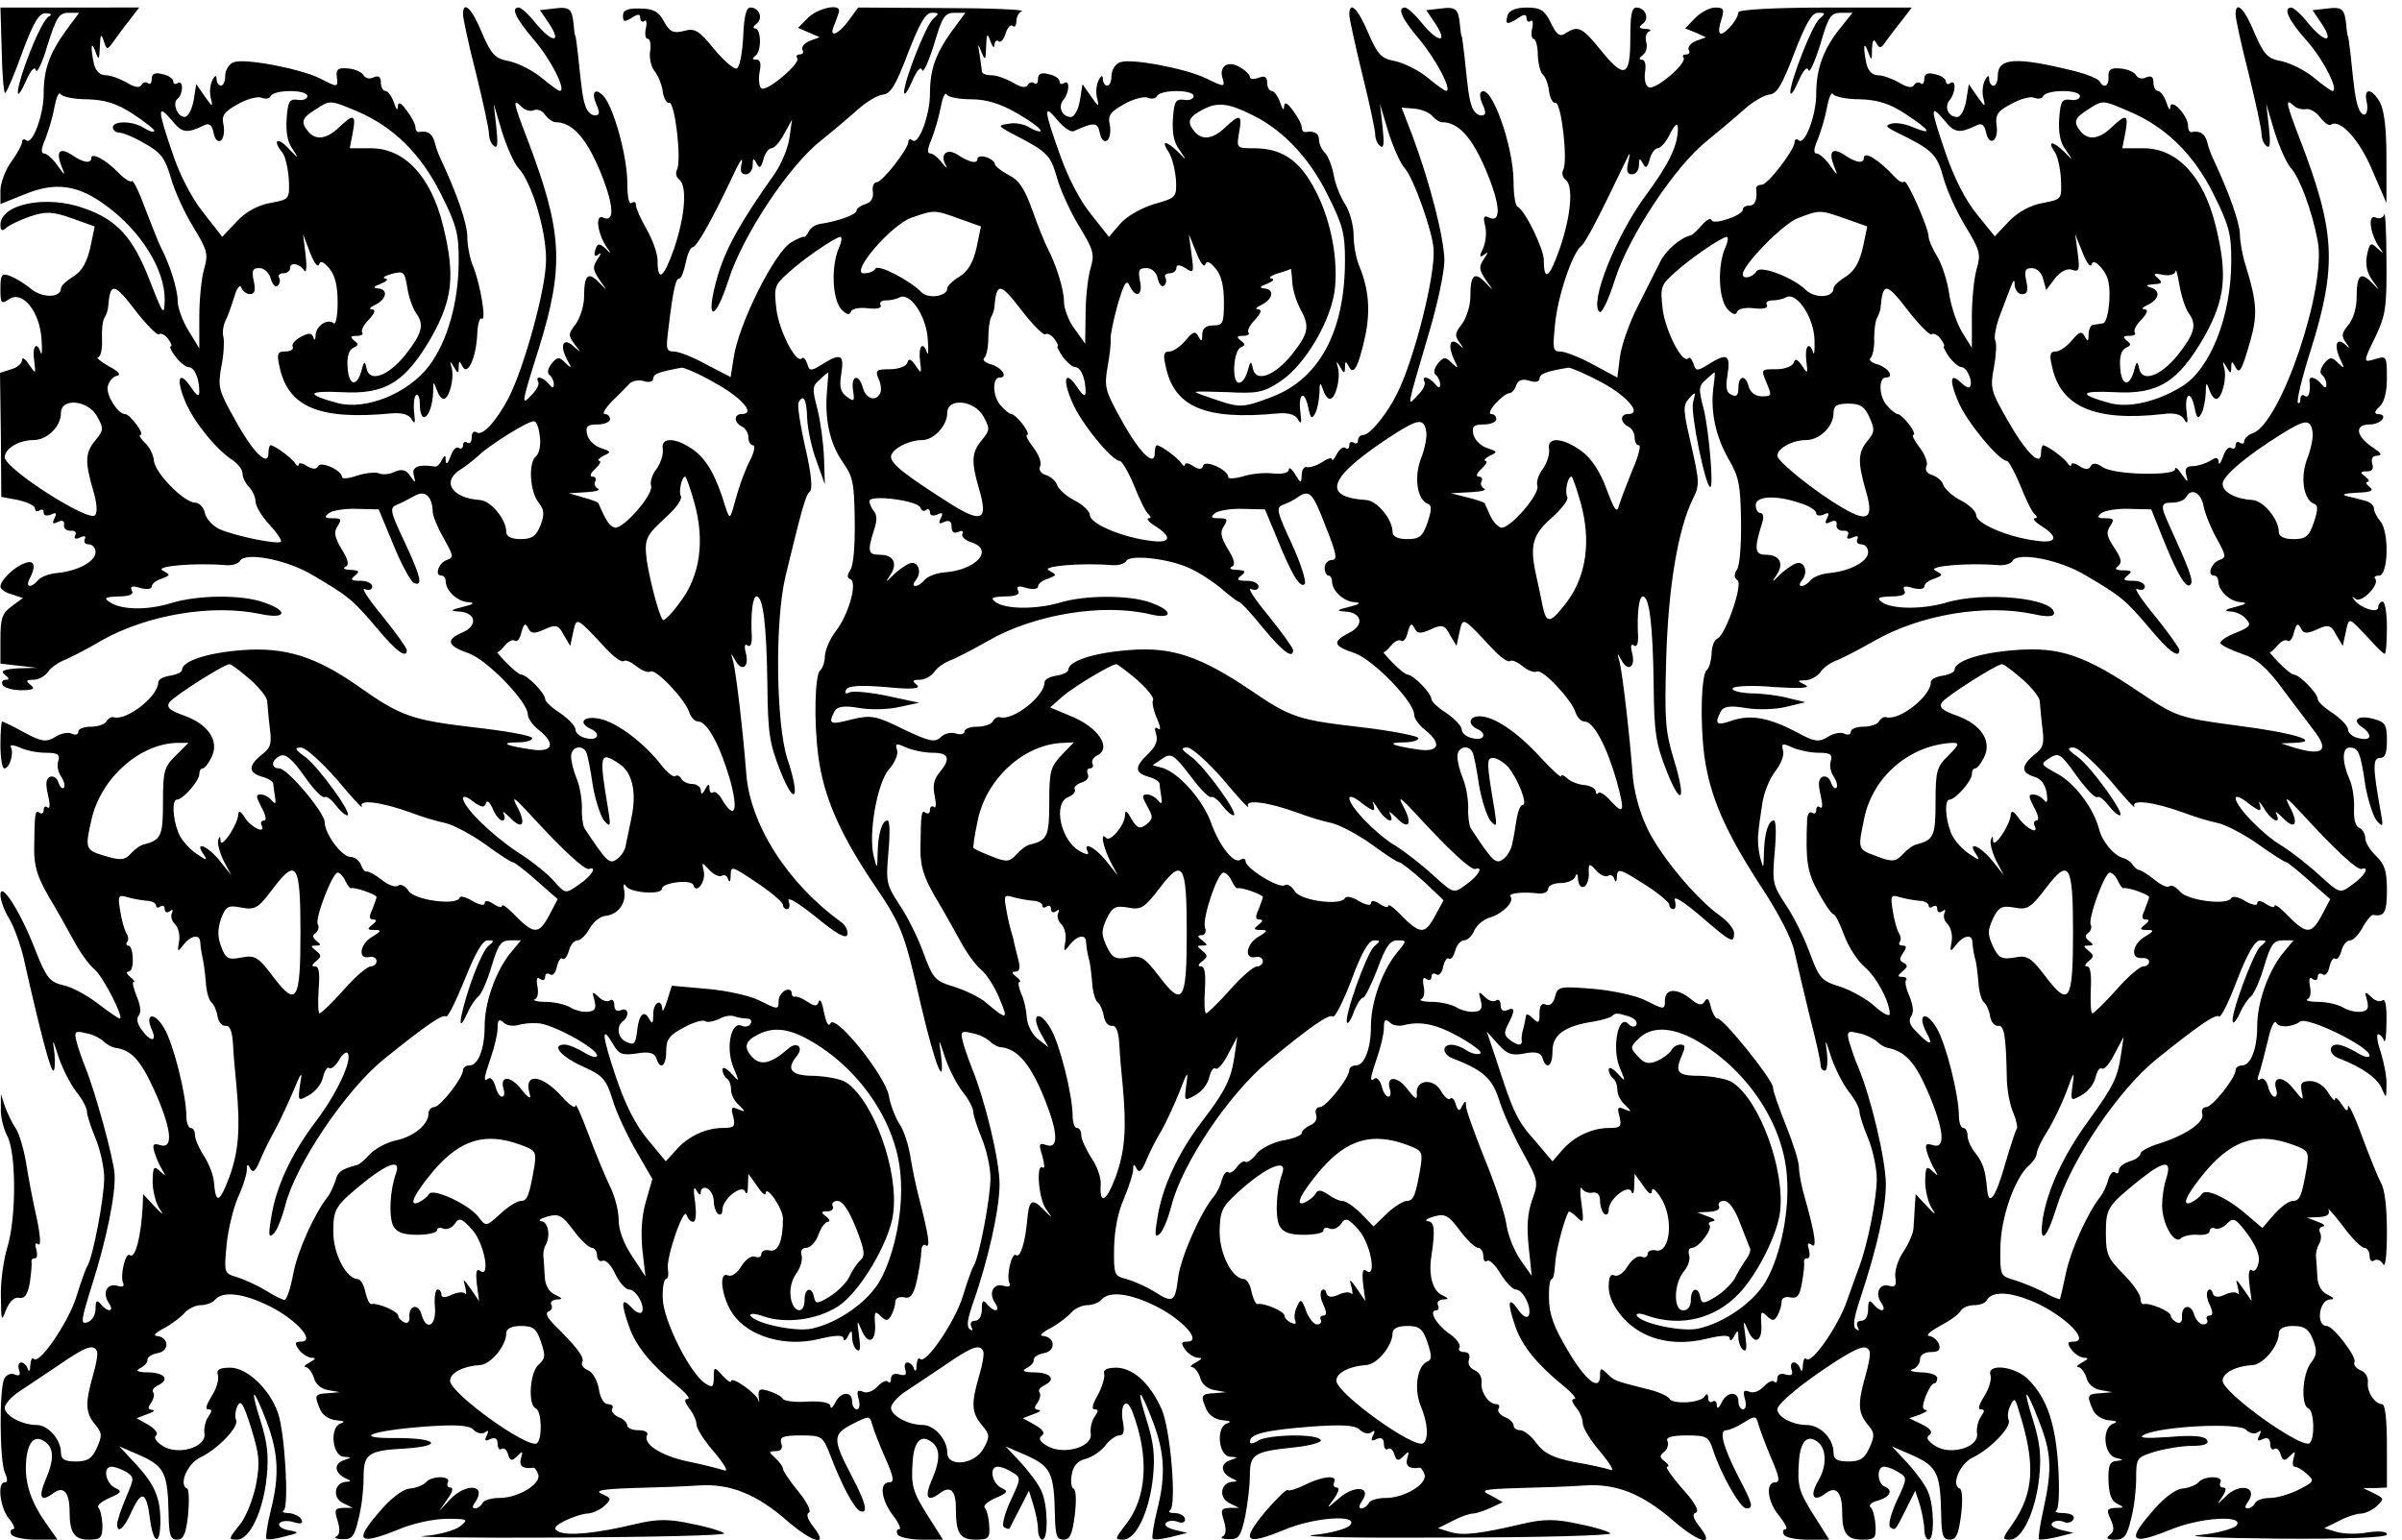 <?xml version="1.0" encoding="UTF-8" standalone="no"?>
<svg
   xmlns:dc="http://purl.org/dc/elements/1.1/"
   xmlns:cc="http://creativecommons.org/ns#"
   xmlns:rdf="http://www.w3.org/1999/02/22-rdf-syntax-ns#"
   xmlns:svg="http://www.w3.org/2000/svg"
   xmlns="http://www.w3.org/2000/svg"
   xmlns:sodipodi="http://sodipodi.sourceforge.net/DTD/sodipodi-0.dtd"
   xmlns:inkscape="http://www.inkscape.org/namespaces/inkscape"
   version="1.0"
   width="405.581pt"
   height="260.068pt"
   viewBox="0 0 405.581 260.068"
   preserveAspectRatio="xMidYMid meet"
   id="svg10"
   sodipodi:docname="BeautifulMesh.svg"
   inkscape:version="0.92.2 5c3e80d, 2017-08-06">
  <defs
     id="defs14" />
  <sodipodi:namedview
     pagecolor="#ffffff"
     bordercolor="#666666"
     borderopacity="1"
     objecttolerance="10"
     gridtolerance="10"
     guidetolerance="10"
     inkscape:pageopacity="0"
     inkscape:pageshadow="2"
     inkscape:window-width="640"
     inkscape:window-height="480"
     id="namedview12"
     showgrid="false"
     inkscape:zoom="0.44021739"
     inkscape:cx="368.13333"
     inkscape:cy="108.34842"
     inkscape:window-x="0"
     inkscape:window-y="0"
     inkscape:window-maximized="0"
     inkscape:current-layer="svg10" />
  <g
     transform="matrix(0.073,0,0,-0.088,0.073,259.998)"
     id="g8"
     style="fill:#000000;stroke:none;stroke-width:1.241">
    <path
       d="m 3,2856 c 1,-46 5,-82 8,-80 4,2 22,37 40,79 26,58 39,75 54,74 12,0 15,-3 7,-6 -8,-3 -27,-33 -43,-67 -32,-66 -40,-112 -10,-57 11,21 20,29 23,21 2,-8 15,14 27,48 20,53 27,62 48,62 h 25 l -32,-36 c -37,-43 -50,-73 -50,-120 0,-40 -26,-98 -40,-89 -6,4 -10,2 -10,-3 0,-5 -11,-22 -25,-38 -14,-16 -25,-41 -25,-55 v -26 l 57,19 c 71,24 123,18 189,-23 80,-49 134,-122 134,-179 -1,-33 -3,-31 -34,35 -39,84 -76,118 -153,140 -87,26 -193,8 -193,-32 0,-11 4,-13 13,-6 6,5 31,15 55,22 36,10 52,10 96,-3 l 54,-16 -10,-40 c -8,-29 -19,-45 -39,-56 -16,-8 -29,-18 -29,-23 0,-18 -43,-19 -69,-1 -14,10 -36,21 -49,25 -19,6 -22,3 -22,-25 0,-28 2,-30 21,-19 31,16 70,-25 74,-77 2,-22 1,-33 -2,-26 -9,23 -20,12 -15,-15 4,-27 4,-27 -12,-8 -8,11 -16,15 -16,9 0,-7 -11,-15 -25,-18 l -26,-7 2,-119 1,-119 39,-6 c 21,-4 39,-11 39,-16 0,-6 5,-7 10,-4 6,3 10,2 10,-4 0,-6 7,-7 17,-4 12,5 14,3 8,-7 -6,-10 -4,-12 8,-7 10,4 16,2 14,-6 -1,-7 6,-11 15,-11 10,1 15,-3 11,-9 -4,-6 0,-8 11,-4 10,4 15,3 11,-3 -3,-6 1,-10 9,-10 9,0 16,-7 16,-15 0,-18 -41,-36 -88,-40 -18,-1 -38,-7 -45,-14 -15,-15 -30,-14 -20,2 16,25 12,38 -10,31 -25,-7 -57,-33 -57,-45 0,-5 12,-12 26,-15 l 26,-7 -26,-16 C 4,1778 0,1768 0,1728 v -47 l 43,-4 42,-4 -45,-1 c -33,-2 -41,-5 -30,-12 11,-7 11,-10 2,-10 -7,0 -10,-4 -7,-10 3,-5 23,-10 43,-10 28,0 33,3 22,10 -12,8 -11,10 6,10 12,0 27,7 34,15 6,8 22,17 33,21 12,4 54,21 92,40 106,49 255,70 368,50 58,-10 64,6 8,22 -51,16 -155,15 -217,-1 -55,-14 -115,-13 -141,2 -15,8 -11,10 20,11 26,0 36,4 31,11 -5,9 1,10 20,5 14,-3 26,-2 26,3 0,5 10,12 23,15 21,7 21,7 2,16 -19,8 75,15 147,10 14,-1 29,3 32,8 11,18 109,3 170,-28 80,-39 91,-46 148,-102 44,-44 68,-58 68,-41 0,4 -26,34 -57,66 -32,32 -50,55 -40,51 10,-3 17,-1 17,5 0,6 -12,11 -27,11 -22,0 -25,2 -13,10 12,8 10,10 -10,11 -14,0 -19,3 -12,6 9,3 7,13 -9,34 -17,24 -18,33 -9,44 10,13 8,15 -11,15 -19,0 -21,2 -9,10 8,5 38,9 65,8 l 50,-1 34,-68 c 18,-37 40,-70 47,-73 22,-8 17,11 -22,80 -33,58 -34,64 -17,70 10,3 28,11 41,17 24,12 41,-1 42,-31 0,-7 11,-30 25,-50 23,-34 24,-37 8,-42 -19,-5 -30,-30 -13,-30 6,0 10,-5 10,-11 0,-18 27,-39 52,-40 16,-1 13,-4 -12,-9 -30,-6 -31,-8 -9,-9 39,-2 44,-27 8,-40 -40,-14 -36,-26 14,-40 43,-13 137,-93 137,-118 0,-7 11,-20 25,-29 42,-28 32,-45 -22,-37 -57,7 -68,13 -25,13 18,0 32,4 32,8 0,5 -62,14 -137,21 -142,14 -167,21 -266,79 -98,57 -169,75 -267,69 -81,-5 -140,-21 -140,-38 0,-4 -12,-9 -27,-11 -16,-2 -28,-7 -28,-13 0,-26 -71,-73 -102,-67 -6,2 -14,-2 -18,-8 -3,-5 -19,-10 -36,-10 -16,0 -29,-4 -29,-10 0,-5 -7,-7 -16,-3 -8,3 -26,0 -38,-7 -20,-10 -31,-9 -71,9 -26,12 -49,21 -51,21 -2,0 -4,-20 -4,-45 0,-25 4,-45 9,-45 12,0 23,29 15,41 -3,5 7,4 21,-1 15,-6 42,-10 60,-10 27,0 33,-3 29,-15 -4,-8 -1,-22 6,-30 7,-9 10,-18 7,-22 -4,-3 -9,1 -13,10 -3,9 -12,13 -19,11 -10,-4 -11,-13 -5,-35 5,-18 5,-27 -1,-24 -5,4 -9,1 -9,-5 0,-6 -4,-8 -10,-5 -10,6 -11,0 -12,-71 0,-32 8,-53 33,-89 19,-26 45,-65 59,-86 14,-22 35,-46 48,-55 20,-14 69,-94 58,-94 -3,0 -26,13 -51,29 -25,16 -61,32 -80,35 -31,6 -39,14 -65,69 -34,73 -80,132 -80,104 0,-10 9,-30 20,-45 11,-15 26,-49 34,-77 38,-141 62,-215 68,-215 4,0 5,15 3,33 -5,30 -5,30 10,-8 9,-22 27,-51 40,-65 14,-14 25,-32 25,-38 0,-7 9,-30 20,-52 11,-22 20,-56 20,-76 0,-38 -26,-152 -39,-169 -4,-5 -15,-31 -25,-58 -18,-49 -87,-133 -99,-120 -4,3 -7,-2 -8,-13 0,-10 -3,-13 -6,-6 -2,6 -9,12 -15,12 -6,0 -8,-7 -5,-14 4,-10 1,-13 -10,-9 -8,3 -19,0 -24,-8 C -3,290 -2,153 10,129 17,116 17,110 10,110 -8,110 -1,61 20,40 31,29 35,20 29,20 24,20 22,16 25,10 28,5 54,0 81,0 h 51 l -27,32 c -34,40 -48,75 -46,112 2,41 18,58 42,45 23,-12 24,-34 4,-73 -18,-35 -12,-45 17,-27 24,15 38,2 38,-36 0,-40 11,-53 44,-53 28,0 32,3 32,28 -1,15 -5,30 -9,33 -5,4 6,12 25,19 28,10 30,13 14,19 -23,9 -30,41 -9,41 8,0 23,-5 34,-10 19,-11 19,-11 -1,-50 -11,-22 -20,-44 -20,-50 0,-20 16,-9 34,25 23,41 34,37 42,-16 8,-49 24,-51 24,-3 0,45 -14,71 -59,111 l -36,32 50,-18 c 55,-21 62,-34 64,-113 1,-40 4,-48 20,-48 14,0 20,10 25,47 3,27 2,49 -2,51 -21,7 1,49 31,60 40,16 90,59 82,72 -3,5 -2,17 3,26 8,14 14,5 32,-42 19,-52 21,-65 11,-109 C 584,77 568,43 553,28 527,1 527,0 547,0 c 30,0 61,55 69,121 5,41 1,66 -14,106 -26,68 -18,68 13,1 28,-61 31,-105 10,-173 -8,-27 -12,-51 -10,-53 2,-3 21,-1 42,4 35,7 36,8 10,12 -15,2 -25,8 -22,13 4,5 18,6 32,3 18,-5 24,-3 19,5 -4,6 -17,11 -29,12 -12,0 -17,2 -12,5 13,5 3,149 -13,187 -19,46 -72,87 -110,87 -26,0 -33,-4 -29,-14 3,-8 -3,-26 -14,-40 -12,-16 -16,-26 -9,-26 10,0 10,-3 1,-14 -7,-8 -11,-23 -9,-33 4,-26 -62,-42 -97,-23 -15,8 -21,16 -15,20 6,4 -2,12 -17,20 l -28,13 25,8 c 14,4 19,7 11,8 -10,1 -11,4 -2,14 6,8 8,17 4,20 -3,4 2,9 11,13 28,11 17,24 -21,25 -26,0 -32,3 -20,8 10,4 18,11 17,16 0,6 11,11 24,13 28,4 26,31 -3,33 -9,0 -1,7 18,15 18,8 40,22 48,30 8,7 24,14 37,14 12,0 27,5 32,10 18,18 67,13 129,-13 63,-27 104,-67 70,-67 -14,0 -15,-3 -5,-15 7,-8 20,-15 29,-16 12,0 11,-2 -4,-9 -11,-5 -15,-9 -8,-9 6,-1 14,-10 18,-20 3,-12 17,-22 33,-24 l 27,-4 -27,-2 c -31,-1 -33,-4 -18,-32 6,-11 22,-19 38,-20 17,-1 20,-3 9,-6 -26,-7 -20,-63 8,-64 19,-1 18,-1 -2,-7 -23,-7 -20,-25 7,-35 12,-4 12,-6 -1,-6 -27,-2 -32,-31 -6,-41 l 22,-9 h -22 c -20,-1 -21,-4 -13,-25 6,-17 5,-26 -3,-30 -7,-2 0,-5 14,-5 22,-1 28,5 37,38 7,21 12,56 12,79 0,47 9,53 98,57 88,5 72,20 -21,20 -106,-1 -62,14 65,22 70,4 102,3 112,-6 8,-7 21,-9 27,-5 8,5 9,3 4,-6 -6,-10 -4,-12 8,-7 11,4 17,1 17,-9 0,-8 4,-13 9,-10 5,3 12,-1 15,-10 5,-13 9,-14 21,-4 13,11 14,10 9,-4 -5,-14 4,-21 28,-18 3,1 9,-5 12,-13 7,-18 -46,-45 -90,-45 -18,0 -36,-4 -39,-10 -3,-5 -11,-10 -17,-10 -7,0 -7,4 1,13 26,33 -22,36 -58,5 l -26,-23 19,23 c 12,13 14,22 7,22 -7,0 -9,5 -6,10 8,13 -38,13 -51,0 -5,-5 -22,-11 -38,-12 -17,-2 -44,-19 -73,-48 -55,-53 -44,-61 46,-31 33,12 84,21 113,21 49,0 51,-1 32,-14 -12,-8 -50,-17 -85,-19 -35,-2 108,-4 318,-3 209,1 379,4 377,8 -2,3 -35,12 -73,18 -54,10 -81,10 -132,0 -89,-18 -156,-23 -177,-15 -14,6 -12,10 13,21 17,7 39,13 51,14 11,0 29,6 40,14 18,14 18,15 -5,24 -18,6 1,9 70,11 52,1 121,3 154,5 72,4 133,-16 205,-68 60,-43 97,-50 61,-12 -14,15 -18,25 -11,28 6,2 -4,20 -24,40 -20,20 -36,40 -36,44 0,4 -8,13 -17,20 -17,13 -17,13 1,14 12,0 16,5 12,15 -4,12 4,15 45,15 48,0 51,-1 68,-37 27,-59 55,-102 69,-108 20,-7 14,15 -17,64 -47,74 -47,83 0,103 38,16 40,16 45,0 3,-9 16,-38 30,-64 21,-39 22,-48 10,-48 -24,0 -19,-34 9,-64 13,-14 19,-26 14,-26 -6,0 -7,-4 -4,-10 3,-5 28,-10 56,-10 h 49 l -35,46 c -35,46 -39,57 -35,104 3,37 18,52 41,39 23,-12 24,-34 4,-73 -18,-34 -12,-45 16,-28 26,17 39,7 39,-28 0,-48 9,-60 46,-60 30,0 33,3 31,28 -1,15 -6,30 -10,33 -5,4 6,12 25,19 28,10 30,13 14,19 -23,9 -30,41 -9,41 8,0 23,-5 34,-11 20,-10 20,-11 -5,-55 -14,-26 -20,-46 -15,-50 6,-3 11,-4 13,-3 1,2 12,20 24,39 l 21,34 10,-27 c 6,-16 11,-37 11,-48 0,-10 5,-19 10,-19 14,0 13,66 -2,93 -6,12 -27,36 -47,54 l -36,32 50,-18 c 55,-21 62,-34 64,-113 1,-40 4,-48 20,-48 15,0 20,10 26,47 4,28 3,49 -3,51 -5,1 -7,14 -4,27 3,16 13,26 32,30 15,3 36,15 46,26 9,10 24,19 32,19 10,0 12,7 9,23 -9,35 7,53 21,23 40,-87 34,-166 -16,-218 -25,-27 -25,-28 -5,-28 30,0 61,55 69,121 5,41 1,66 -14,106 -26,68 -18,68 13,1 28,-61 31,-105 10,-173 -8,-27 -12,-51 -10,-53 2,-3 21,-1 42,3 l 38,8 -30,6 c -18,4 -25,9 -18,14 6,4 18,4 27,1 9,-3 16,-1 16,5 0,6 -10,11 -22,12 -13,0 -18,2 -13,5 16,7 2,154 -19,194 -26,49 -65,79 -104,80 -23,0 -32,-4 -29,-12 2,-7 -5,-25 -15,-41 -12,-17 -15,-27 -7,-27 9,0 9,-3 0,-14 -7,-8 -11,-23 -9,-33 4,-25 -61,-41 -99,-24 -18,8 -23,15 -15,20 9,5 4,12 -15,21 l -28,13 25,8 c 14,4 19,7 11,8 -10,1 -11,4 -2,14 6,8 8,17 4,20 -3,4 2,9 11,13 28,11 17,24 -21,25 -26,0 -32,3 -20,8 10,4 18,11 17,16 0,6 11,11 24,13 28,4 26,31 -3,33 -9,0 -1,7 18,15 18,8 40,22 48,30 8,7 24,14 37,14 12,0 27,5 32,10 18,18 67,13 129,-13 63,-27 104,-67 70,-67 -14,0 -15,-3 -5,-15 7,-8 20,-15 29,-16 12,0 11,-2 -4,-9 -11,-5 -15,-9 -8,-9 6,-1 14,-10 18,-20 3,-12 17,-22 33,-24 l 27,-4 -27,-2 c -31,-1 -33,-4 -18,-32 6,-11 22,-19 38,-20 17,-1 20,-3 9,-6 -26,-7 -20,-63 8,-64 19,-1 18,-1 -2,-7 -23,-7 -20,-25 7,-35 12,-4 12,-6 -1,-6 -27,-2 -32,-31 -6,-41 l 22,-9 h -22 c -20,-1 -21,-4 -13,-25 6,-17 5,-26 -3,-30 -7,-2 0,-5 14,-5 23,-1 28,5 38,43 6,25 11,60 11,79 0,41 9,46 102,54 37,3 65,10 62,14 -7,13 -121,11 -145,-1 -11,-6 -19,-7 -19,-2 0,15 36,22 142,29 71,4 101,3 112,-6 8,-7 21,-9 27,-5 8,5 9,3 4,-6 -6,-10 -4,-12 8,-7 11,4 17,1 17,-9 0,-8 4,-13 9,-10 5,3 12,-1 15,-10 5,-13 9,-14 21,-4 13,11 14,10 9,-4 -5,-14 4,-21 28,-18 3,1 9,-5 12,-13 7,-18 -46,-45 -90,-45 -18,0 -36,-4 -39,-10 -3,-5 -11,-10 -17,-10 -7,0 -6,5 2,15 22,27 -18,30 -53,5 -31,-22 -31,-22 -13,-2 12,14 14,22 7,22 -7,0 -9,5 -6,10 9,15 -27,12 -68,-5 -19,-8 -37,-12 -39,-10 -3,3 -26,-16 -53,-42 -57,-57 -46,-65 45,-34 68,24 173,30 152,9 -7,-7 -45,-16 -85,-19 -40,-4 100,-6 310,-5 209,0 379,4 377,8 -2,3 -35,12 -73,18 -54,10 -81,10 -132,0 C 3421,11 3382,7 3352,15 l -27,7 34,14 c 18,8 39,14 46,14 8,0 26,5 42,11 l 28,11 -28,13 c -26,10 -19,12 65,14 51,1 120,3 153,5 72,4 133,-16 205,-68 60,-43 97,-50 61,-12 -16,17 -19,25 -9,28 8,3 -3,20 -32,46 -24,23 -40,42 -35,42 6,0 3,5 -5,10 -13,8 -13,11 -1,19 7,5 10,14 7,20 -5,7 9,11 44,11 46,0 51,-2 61,-27 17,-45 63,-113 77,-113 18,0 15,8 -17,59 -36,58 -47,91 -29,91 7,0 26,7 41,15 25,13 28,13 33,-3 3,-9 16,-38 29,-64 20,-38 22,-48 10,-48 -23,0 -18,-38 10,-65 13,-14 20,-25 14,-25 -6,0 -7,-5 -4,-10 3,-6 28,-10 56,-10 h 49 l -35,46 c -35,46 -39,57 -35,104 3,37 18,52 41,39 23,-12 25,-47 3,-77 -20,-29 -10,-41 18,-23 24,15 38,2 38,-36 0,-41 11,-53 46,-53 30,0 33,3 31,28 -1,15 -6,30 -11,34 -6,4 2,10 17,13 28,7 36,20 15,27 -17,6 -19,38 -1,38 8,0 23,-5 34,-11 20,-10 20,-11 -5,-55 -14,-26 -20,-46 -15,-50 12,-7 11,-8 37,35 l 21,35 11,-28 c 5,-15 10,-36 10,-47 0,-10 5,-19 10,-19 14,0 13,66 -2,93 -6,12 -27,36 -47,54 l -36,32 50,-18 c 55,-21 62,-34 64,-113 1,-40 4,-48 20,-48 15,0 20,10 26,47 4,28 3,49 -3,51 -21,7 1,49 31,60 40,16 90,59 82,72 -3,5 -2,18 4,27 9,16 11,15 19,-8 40,-103 36,-159 -14,-219 -24,-28 -25,-30 -6,-30 29,0 60,56 68,121 5,41 1,66 -14,107 -26,67 -18,67 13,0 29,-61 31,-92 11,-168 -8,-30 -13,-57 -11,-59 2,-2 21,0 42,4 l 38,8 -30,6 c -18,4 -25,9 -18,14 6,4 18,4 26,1 8,-3 18,-1 22,5 4,7 -5,11 -22,12 -15,0 -23,2 -18,5 6,2 8,34 5,81 -6,85 -26,134 -69,170 -30,26 -97,32 -88,9 3,-8 -3,-26 -14,-40 -12,-16 -16,-26 -9,-26 10,0 10,-3 1,-14 -7,-8 -11,-23 -9,-33 4,-26 -62,-42 -97,-23 -18,10 -22,16 -13,21 8,5 3,12 -17,20 l -30,12 25,7 c 14,5 20,8 13,9 -8,1 -8,7 0,26 7,14 15,25 20,25 4,0 7,5 7,10 0,6 -17,11 -37,11 -21,1 -30,3 -20,6 9,2 17,11 17,19 0,8 10,14 25,14 18,0 23,4 19,15 -4,8 -14,15 -23,16 -9,0 3,9 25,19 23,10 45,23 48,29 4,6 18,11 31,11 13,0 26,4 29,9 13,20 60,17 123,-8 67,-28 115,-71 78,-71 -14,0 -15,-3 -5,-15 7,-8 20,-15 29,-16 12,0 11,-2 -4,-9 -11,-5 -15,-9 -8,-9 6,-1 14,-10 18,-20 3,-12 17,-22 33,-24 l 27,-4 -27,-2 c -31,-1 -33,-4 -18,-32 6,-11 22,-19 38,-20 17,-1 20,-3 10,-6 -28,-7 -24,-60 5,-66 19,-4 19,-4 2,-6 -16,-1 -20,-8 -19,-38 1,-26 7,-39 20,-44 17,-7 17,-8 -4,-8 -20,-1 -21,-4 -11,-22 9,-17 8,-23 -2,-30 -10,-6 -6,-9 12,-9 21,0 28,7 37,39 7,21 12,56 12,78 0,40 1,41 44,52 25,6 63,11 86,11 28,0 39,4 34,11 -5,8 -33,10 -88,6 -57,-3 -74,-2 -56,5 43,16 217,23 234,9 8,-7 21,-9 27,-5 8,5 9,3 4,-6 -6,-10 -4,-12 8,-7 11,4 17,1 17,-9 0,-8 4,-13 9,-10 5,3 12,-1 15,-10 5,-13 9,-14 21,-4 13,11 14,10 9,-4 -3,-9 -2,-16 3,-16 5,0 18,-6 28,-14 18,-13 17,-15 -19,-30 -21,-9 -51,-16 -67,-16 -15,0 -31,-4 -34,-10 -3,-5 -11,-10 -17,-10 -7,0 -7,4 1,13 24,29 -21,37 -53,9 -20,-16 -20,-16 -7,0 10,13 10,18 2,18 -7,0 -9,5 -6,10 8,13 -38,13 -51,0 -5,-5 -22,-11 -38,-12 -17,-2 -44,-19 -73,-48 -55,-53 -44,-61 46,-31 69,24 173,29 153,8 -7,-6 -45,-15 -85,-18 -40,-3 41,-6 181,-7 159,-1 252,2 252,8 0,6 -18,7 -44,4 -25,-4 -57,-3 -73,1 l -28,7 34,14 c 18,8 41,14 50,14 10,0 26,6 37,14 18,14 18,15 -6,25 l -25,10 h 28 l 27,1 v 80 c 0,50 -4,80 -11,80 -17,0 -36,24 -33,42 1,10 -6,20 -17,23 -11,4 -17,11 -14,16 6,9 -49,69 -64,69 -26,0 -18,50 7,51 12,0 10,3 -5,9 -15,6 -23,18 -24,35 -1,14 -2,31 -3,38 -1,6 2,17 7,24 5,7 6,17 2,23 -3,5 0,10 7,11 7,1 2,5 -12,9 l -25,8 28,1 c 19,1 26,5 22,14 -4,6 11,-7 32,-30 21,-24 44,-43 51,-43 6,0 12,-7 12,-16 0,-8 5,-12 11,-8 6,3 15,0 20,-7 5,-9 9,14 9,61 0,48 -5,83 -14,95 -7,11 -27,52 -44,90 -17,39 -32,64 -32,56 0,-11 -4,-9 -15,5 -8,10 -15,15 -15,9 0,-5 -7,1 -16,13 -9,13 -26,22 -41,22 -21,0 -24,-4 -20,-21 5,-18 3,-17 -19,6 -24,26 -50,25 -40,-1 3,-8 1,-14 -4,-14 -5,0 -12,9 -15,20 -4,11 -11,17 -17,14 -8,-5 -9,-1 -3,12 4,10 13,39 20,63 6,24 15,39 19,33 6,-10 36,-9 55,2 16,11 161,-48 161,-65 0,-5 -13,-3 -30,6 -16,8 -36,15 -45,15 -21,0 -19,-19 3,-26 54,-17 91,-39 100,-58 10,-20 11,-20 11,7 1,15 -6,43 -13,62 -8,19 -11,35 -6,35 4,0 11,-6 13,-12 3,-7 6,9 6,35 1,31 -3,46 -9,42 -6,-4 -18,-1 -27,7 -14,11 -15,10 -9,-7 5,-16 1,-21 -16,-22 -11,-1 -30,3 -41,9 -11,5 -36,10 -56,10 -20,0 -31,3 -25,5 7,2 9,13 6,25 -3,14 -1,19 6,14 7,-4 12,-2 12,4 0,6 5,8 11,5 6,-4 13,2 16,14 3,11 9,19 13,16 5,-3 11,4 15,15 3,11 12,20 20,20 7,0 20,11 29,25 9,14 20,24 24,24 26,-4 32,4 32,47 0,37 -5,50 -25,66 -14,11 -25,26 -25,34 0,8 -6,17 -14,20 -9,3 -13,17 -12,37 1,17 -3,43 -11,57 -17,33 -17,60 1,60 20,0 25,-9 36,-72 6,-29 18,-59 26,-68 15,-14 16,-12 10,15 -19,87 -19,105 -2,105 12,0 16,9 16,34 0,30 -4,35 -31,41 -35,8 -52,-2 -26,-16 25,-15 21,-27 -8,-21 -14,2 -25,10 -25,17 0,6 -16,20 -35,31 -19,10 -35,22 -35,27 0,11 -41,46 -55,47 -5,0 -21,11 -35,23 -14,12 -23,21 -21,20 2,-1 10,5 18,13 8,8 18,12 23,9 5,-3 12,4 15,16 6,17 9,19 16,8 6,-11 14,-11 38,-2 26,10 32,8 44,-11 l 15,-21 7,27 c 6,25 8,26 27,10 12,-10 29,-25 40,-35 10,-9 20,-17 23,-17 3,0 5,23 5,50 0,28 -4,50 -10,50 -5,0 -10,-5 -10,-11 0,-12 -40,-2 -55,14 -7,7 -6,8 3,2 14,-8 56,28 45,39 -4,3 0,6 9,6 21,0 24,83 3,104 -8,8 -15,19 -15,25 0,6 -10,13 -22,15 -13,3 -32,7 -43,9 -11,3 0,5 25,6 33,1 41,4 30,11 -8,5 -10,10 -5,10 6,0 3,5 -5,10 -13,8 -12,10 4,10 12,0 16,5 12,15 -3,10 1,15 12,15 12,1 9,5 -9,15 -41,22 -45,45 -9,45 28,0 45,20 18,20 -8,1 -6,6 5,14 11,9 17,27 17,56 0,40 -1,42 -25,36 -31,-8 -31,-8 0,45 22,39 25,55 24,144 0,55 -3,95 -5,88 -3,-7 -12,-9 -20,-6 -18,7 -14,-27 6,-54 14,-16 14,-17 -2,-5 -15,12 -18,11 -24,-13 -4,-18 -1,-32 12,-48 19,-22 19,-22 -2,-4 -25,21 -34,14 -34,-30 0,-19 -8,-41 -19,-52 -16,-16 -17,-21 -5,-35 8,-9 9,-11 2,-6 -25,21 -33,3 -13,-30 8,-13 6,-13 -8,-2 -14,12 -19,12 -32,-1 -9,-10 -11,-18 -5,-22 5,-3 10,-11 10,-18 0,-8 -3,-8 -12,1 -13,13 -29,16 -27,5 3,-20 -2,-34 -11,-28 -5,3 -10,1 -10,-6 0,-7 -3,-10 -6,-7 -3,4 10,49 30,101 61,162 57,227 -25,404 -32,69 -35,80 -16,66 6,-6 20,-9 29,-8 9,2 24,-5 34,-16 9,-10 20,-16 24,-14 21,13 67,-29 96,-87 l 33,-63 v 85 c 0,58 -5,92 -15,108 -18,27 -38,29 -31,2 7,-25 -8,-36 -19,-12 -7,17 -9,29 -18,102 -3,19 -5,35 -6,35 -1,0 -3,10 -4,22 -4,31 -9,35 -46,31 l -32,-3 22,-27 c 29,-37 6,-36 -32,2 -16,17 -34,30 -39,30 -20,0 -7,-24 36,-64 38,-35 75,-96 59,-96 -3,0 -22,11 -42,25 -20,14 -54,28 -75,32 -33,5 -41,12 -63,54 -23,47 -44,64 -44,36 0,-8 13,-58 30,-113 16,-54 30,-107 30,-116 0,-9 5,-20 12,-24 8,-5 9,5 5,37 l -6,44 19,-53 c 11,-29 28,-61 38,-70 20,-18 49,-82 62,-140 21,-89 -86,-352 -151,-369 -10,-3 -19,-10 -19,-15 0,-5 -4,-6 -10,-3 -5,3 -10,1 -10,-5 0,-6 -5,-8 -10,-5 -6,3 -14,-4 -19,-17 -6,-13 -10,-17 -10,-10 -1,9 -6,10 -20,2 -11,-5 -29,-10 -40,-10 -15,0 -19,-5 -15,-17 5,-15 3,-15 -10,1 -9,11 -16,16 -16,10 0,-13 -141,-11 -167,4 -14,8 -24,9 -28,2 -4,-7 -13,-7 -26,0 -10,6 -19,7 -19,3 0,-4 -4,-3 -8,2 -7,10 -48,35 -57,35 -3,0 -5,-7 -5,-15 0,-28 -35,1 -78,64 -38,55 -40,61 -31,100 5,23 7,47 3,52 -3,6 1,24 8,42 8,18 20,43 26,57 8,18 11,20 11,8 1,-10 8,-18 17,-18 12,0 15,6 10,25 -5,20 -3,25 13,25 11,0 23,-9 26,-21 l 7,-21 20,22 c 12,13 28,20 39,17 17,-5 19,-1 14,31 l -6,37 17,-35 c 9,-19 18,-30 21,-23 3,8 11,5 24,-8 15,-15 19,-31 17,-62 -2,-24 -8,-43 -15,-43 -7,-1 -17,-2 -23,-3 -5,0 -10,-9 -10,-18 0,-14 -2,-15 -9,-4 -7,11 -13,9 -30,-8 -11,-11 -28,-21 -37,-21 -13,0 -15,-6 -9,-27 19,-79 99,-108 258,-93 26,3 42,-1 48,-10 8,-11 9,-8 6,13 -6,36 9,45 18,10 5,-21 8,-24 16,-12 5,7 9,25 10,39 0,21 2,22 8,7 4,-10 11,-18 16,-18 13,0 25,38 19,59 -5,14 -4,15 5,2 9,-13 11,-13 11,0 0,12 2,12 9,1 10,-16 15,-9 36,52 16,48 14,73 -11,140 -8,20 -14,49 -14,62 0,21 -25,80 -62,145 -5,8 -11,23 -14,33 -6,16 -17,21 -36,18 -5,0 -8,5 -8,12 0,20 -40,55 -41,36 0,-8 -4,-4 -9,9 -5,12 -14,22 -20,22 -5,0 -10,7 -10,16 0,11 -5,14 -17,10 -9,-4 -19,-2 -23,4 -4,6 -20,12 -36,13 -22,2 -29,-2 -28,-15 2,-19 -11,-24 -20,-10 -3,5 -29,14 -58,20 -136,28 -178,26 -178,-9 0,-10 -4,-19 -10,-19 -5,0 -10,6 -10,13 0,8 -4,7 -10,-3 -5,-8 -7,-24 -3,-35 5,-17 3,-16 -14,4 l -20,24 -6,-31 c -4,-19 -13,-32 -21,-32 -20,0 -31,19 -17,33 14,14 15,40 1,32 -5,-3 -10,-2 -10,3 0,5 -11,12 -25,14 -17,4 -25,1 -25,-9 0,-8 -4,-12 -9,-8 -5,3 -12,1 -15,-4 -4,-6 -17,-4 -34,5 -15,7 -37,14 -48,14 -14,0 -24,8 -28,23 -8,32 -6,45 4,22 8,-18 9,-18 9,5 1,18 4,21 10,12 7,-11 11,-11 22,3 8,9 24,27 37,40 l 23,25 h -201 c -116,0 -200,-4 -200,-9 0,-12 -29,-41 -40,-41 -6,0 -6,10 0,25 8,22 7,25 -14,25 -12,0 -33,-9 -46,-20 l -23,-20 24,-8 24,-9 -23,-7 c -12,-4 -20,-12 -17,-17 4,-5 1,-9 -6,-9 -7,0 -9,-3 -6,-6 10,-10 -65,-63 -80,-57 -8,3 -11,15 -9,29 3,14 0,24 -7,24 -8,0 -7,3 2,9 8,5 11,16 8,24 -3,9 -1,18 6,21 7,2 3,5 -8,5 -15,1 -17,3 -6,10 16,10 6,31 -15,31 -11,0 -14,-14 -14,-60 0,-74 -14,-78 -70,-20 -41,42 -51,46 -79,31 -14,-8 -21,-4 -35,20 -14,24 -24,29 -55,29 -25,0 -41,-5 -45,-15 -6,-18 -1,-19 25,-5 13,8 19,7 19,0 0,-6 4,-9 9,-6 5,4 7,-3 4,-14 -3,-11 -1,-20 3,-20 5,0 10,-14 10,-31 1,-17 6,-34 12,-38 5,-3 12,-17 14,-31 2,-14 9,-24 15,-23 13,3 29,-110 18,-128 -4,-6 -2,-15 5,-19 19,-12 13,-69 -13,-132 -24,-57 -37,-65 -37,-23 0,22 -44,97 -61,103 -5,2 -9,23 -9,47 0,71 -54,194 -76,172 -3,-3 -1,-14 5,-24 8,-15 7,-20 -4,-20 -8,0 -17,7 -21,16 -7,16 -9,28 -18,101 -3,19 -5,35 -6,35 -1,0 -3,10 -4,22 -4,31 -9,35 -46,31 l -32,-3 22,-27 c 29,-37 6,-36 -32,2 -16,17 -34,30 -39,30 -19,0 -8,-21 34,-62 38,-38 76,-98 61,-98 -3,0 -22,11 -42,25 -20,14 -54,28 -75,32 -33,5 -41,12 -63,54 -24,47 -44,64 -44,35 0,-7 14,-59 30,-114 17,-56 30,-108 30,-116 0,-8 5,-18 12,-22 8,-5 9,5 5,37 l -6,44 19,-53 c 11,-29 28,-61 38,-70 20,-18 65,-122 67,-156 4,-50 -44,-209 -84,-276 -22,-38 -63,-80 -78,-80 -7,0 -13,-5 -13,-11 0,-5 -5,-7 -10,-4 -5,3 -10,1 -10,-5 0,-6 -4,-9 -9,-5 -6,3 -14,-3 -20,-12 -6,-10 -11,-14 -11,-10 0,4 -10,2 -22,-5 -13,-7 -29,-11 -35,-10 -7,2 -13,-5 -13,-15 -1,-17 -2,-17 -15,1 -8,11 -15,15 -15,9 0,-6 -16,-9 -37,-7 -21,2 -53,-1 -70,-6 -18,-4 -33,-5 -33,-1 0,14 -54,34 -58,22 -3,-8 -9,-8 -23,-1 -10,6 -19,7 -19,3 0,-4 -4,-3 -8,2 -7,10 -48,35 -57,35 -3,0 -5,-7 -5,-15 0,-28 -36,1 -78,65 -37,55 -39,62 -31,101 5,22 8,46 7,52 -1,7 6,36 16,66 15,43 21,50 28,37 14,-25 31,-19 24,9 -5,21 -3,25 15,25 12,0 23,-8 26,-20 3,-11 9,-17 14,-14 5,3 7,10 4,15 -4,5 1,9 9,9 9,0 16,5 16,10 0,7 7,7 21,0 19,-11 20,-9 14,27 l -6,38 17,-35 c 9,-19 18,-30 21,-23 3,8 11,5 24,-8 13,-13 19,-33 19,-64 0,-41 -2,-45 -25,-45 -17,0 -25,-6 -25,-17 0,-14 -2,-15 -9,-4 -7,11 -13,9 -30,-8 -11,-11 -28,-21 -37,-21 -13,0 -15,-6 -9,-27 19,-80 92,-105 258,-92 25,2 42,-2 48,-11 8,-11 9,-8 6,13 -6,36 9,45 18,10 5,-21 8,-24 16,-12 5,7 9,25 10,39 0,21 2,22 8,7 4,-10 11,-18 16,-18 13,0 25,38 19,59 -5,14 -4,15 5,2 9,-13 11,-13 11,0 0,12 2,12 9,1 11,-18 22,-1 38,59 12,48 8,89 -13,132 -8,15 -14,42 -14,61 0,19 -9,46 -20,60 -11,14 -23,39 -26,56 -4,17 -13,36 -20,42 -8,6 -14,18 -14,25 0,13 -12,18 -32,15 -5,0 -8,4 -8,9 0,6 -9,20 -20,32 -14,16 -20,18 -21,7 0,-8 -4,-4 -9,9 -5,12 -14,22 -20,22 -5,0 -10,7 -10,16 0,11 -6,14 -20,9 -11,-3 -20,-3 -20,2 0,4 -11,13 -24,19 -27,13 -48,1 -39,-22 6,-17 4,-17 -38,0 -47,19 -174,39 -199,31 -11,-3 -20,-15 -20,-26 0,-10 -4,-19 -10,-19 -5,0 -10,6 -10,13 0,8 -4,7 -10,-3 -5,-8 -7,-24 -3,-35 5,-17 3,-16 -14,4 l -20,24 -6,-31 c -4,-19 -13,-32 -21,-32 -20,0 -31,19 -17,33 14,14 15,40 1,32 -5,-3 -10,-2 -10,3 0,5 -11,12 -25,14 -17,4 -25,1 -25,-9 0,-8 -4,-12 -9,-8 -5,3 -12,1 -15,-4 -4,-6 -17,-4 -34,5 -15,7 -37,14 -49,14 -13,0 -23,3 -23,8 0,4 -3,18 -5,32 -5,22 -4,22 4,5 9,-18 10,-17 11,10 1,26 3,27 10,10 5,-11 9,-14 9,-7 1,7 5,11 10,7 5,-3 12,4 16,15 4,11 11,18 16,15 5,-4 9,0 9,9 0,8 6,17 13,19 6,3 -76,6 -184,6 l -195,1 -22,-25 c -27,-30 -48,-34 -32,-6 5,11 10,22 10,25 0,14 -50,4 -71,-13 l -24,-20 25,-9 25,-9 -23,-7 c -12,-4 -20,-12 -17,-17 4,-5 1,-9 -6,-9 -7,0 -9,-3 -6,-7 10,-9 -71,-66 -83,-58 -5,3 -7,17 -4,31 4,16 2,24 -7,24 -11,0 -11,2 -2,8 14,9 13,52 -2,52 -5,0 -4,4 4,9 16,10 6,31 -14,31 -10,0 -15,-16 -17,-57 -2,-31 -8,-58 -15,-60 -6,-2 -30,15 -52,37 -35,36 -45,41 -70,35 -24,-5 -33,-2 -46,18 -12,19 -25,25 -55,25 -29,1 -40,-3 -40,-14 0,-12 4,-12 20,-4 14,8 20,8 20,0 0,-6 4,-9 9,-6 5,4 7,-3 4,-14 -3,-11 -1,-20 4,-20 6,0 8,-11 6,-23 -3,-13 2,-31 10,-39 8,-8 17,-26 19,-39 2,-13 9,-23 15,-22 13,3 29,-110 18,-128 -4,-6 -2,-15 5,-19 19,-12 14,-70 -12,-133 -24,-57 -38,-65 -38,-22 0,12 -11,39 -25,59 -14,20 -25,41 -25,47 0,6 -4,7 -10,4 -6,-4 -10,11 -10,39 0,50 -32,147 -56,167 -19,16 -28,6 -15,-18 8,-15 7,-20 -4,-20 -8,0 -17,7 -21,16 -7,16 -9,28 -18,101 -3,19 -5,35 -6,35 -1,0 -3,10 -4,22 -4,31 -9,35 -46,31 l -32,-3 22,-27 c 29,-37 6,-36 -32,2 -16,17 -34,30 -39,30 -19,0 -7,-21 35,-62 39,-37 76,-98 60,-98 -3,0 -22,11 -42,25 -20,14 -54,28 -75,32 -33,5 -41,12 -63,54 -23,47 -44,64 -44,36 0,-8 13,-58 30,-113 16,-54 30,-107 30,-116 0,-9 5,-20 12,-24 8,-5 9,5 5,37 l -6,44 19,-53 c 11,-29 28,-61 38,-70 31,-27 65,-121 64,-177 0,-55 -51,-207 -87,-265 -29,-45 -61,-74 -74,-65 -6,3 -11,-1 -11,-10 0,-9 -4,-13 -10,-10 -5,3 -10,1 -10,-5 0,-6 -5,-8 -10,-5 -6,3 -14,-4 -19,-17 -6,-13 -10,-16 -11,-8 0,12 -2,12 -9,2 -4,-8 -11,-13 -15,-13 -38,5 -55,0 -50,-16 5,-16 4,-17 -8,-2 -9,12 -20,14 -36,8 -12,-5 -28,-6 -36,-3 -8,3 -30,1 -50,-4 -20,-6 -36,-7 -36,-3 0,13 -49,31 -55,21 -4,-7 -13,-6 -26,0 -10,6 -19,7 -19,3 0,-4 -4,-3 -8,2 -7,10 -48,35 -57,35 -3,0 -5,-7 -5,-15 0,-28 -36,1 -78,65 -38,56 -39,62 -31,101 6,23 7,49 5,56 -3,8 -1,21 4,31 6,9 15,31 21,47 6,17 13,24 16,18 3,-7 12,-13 20,-13 11,0 14,7 9,25 -5,20 -3,25 13,25 11,0 23,-9 26,-20 4,-11 11,-18 16,-14 5,3 7,10 4,15 -4,5 1,9 9,9 9,0 16,4 16,10 0,12 22,9 33,-5 5,-5 6,8 3,30 l -6,40 16,-35 c 9,-19 18,-30 21,-23 3,8 11,5 24,-8 13,-13 19,-33 19,-65 0,-25 -4,-43 -9,-40 -15,10 -41,-5 -42,-23 0,-9 -3,-11 -5,-4 -4,9 -11,9 -29,1 -14,-6 -22,-15 -19,-19 3,-5 -5,-9 -16,-9 -19,0 -21,-4 -15,-27 19,-80 92,-105 258,-92 25,2 42,-2 48,-11 8,-11 9,-8 6,13 -2,15 0,30 4,33 5,3 9,-4 9,-15 0,-48 29,-27 31,22 0,20 1,20 8,4 4,-10 11,-18 16,-18 13,0 25,38 19,59 -5,14 -4,15 5,2 9,-13 11,-13 11,0 0,12 2,13 9,1 12,-19 32,18 34,64 1,18 6,31 10,28 12,-7 -3,66 -19,99 -8,15 -14,41 -14,57 0,26 -23,82 -62,151 -5,8 -11,23 -14,33 -6,16 -17,21 -36,18 -5,0 -8,4 -8,9 0,6 -9,20 -20,32 -14,16 -20,18 -21,7 0,-8 -4,-4 -9,9 -5,12 -14,22 -20,22 -5,0 -10,7 -10,16 0,11 -5,14 -17,10 -9,-4 -19,-2 -23,4 -4,6 -20,12 -36,13 -23,2 -28,-2 -26,-15 3,-22 3,-22 -39,-4 -47,19 -174,39 -199,31 -11,-3 -20,-15 -20,-26 0,-10 -4,-19 -10,-19 -5,0 -10,6 -10,13 0,8 -4,7 -10,-3 -5,-8 -7,-24 -3,-35 5,-17 3,-16 -14,4 l -20,24 -6,-31 c -4,-18 -13,-32 -21,-32 -17,0 -29,27 -16,35 6,4 10,13 10,21 0,8 -4,12 -10,9 -5,-3 -10,-2 -10,3 0,5 -11,12 -25,14 -17,4 -25,1 -25,-9 0,-8 -4,-12 -9,-8 -5,3 -12,1 -15,-4 -4,-6 -17,-4 -34,5 -15,7 -37,14 -48,14 -14,0 -24,8 -28,23 -8,32 -6,45 4,22 7,-17 9,-16 10,10 1,24 3,26 9,11 7,-18 8,-18 22,-2 8,9 24,28 37,41 l 23,25 H 161 0 Z m 2154,62 c -17,-13 -67,-119 -67,-141 1,-7 9,3 19,22 11,21 20,29 23,21 2,-7 14,14 27,48 19,54 25,62 48,62 h 25 l -32,-36 c -37,-43 -50,-73 -50,-120 0,-40 -26,-98 -40,-89 -6,4 -10,2 -10,-3 0,-13 -60,-77 -73,-77 -7,0 -11,-9 -9,-18 2,-12 -4,-21 -17,-24 -12,-3 -21,-9 -21,-13 0,-7 -42,-20 -83,-25 -11,-1 -22,-7 -27,-14 -4,-7 -9,-12 -11,-11 -2,1 -15,-3 -29,-10 -39,-18 -123,-158 -134,-222 l -7,-37 -56,24 c -30,14 -64,25 -75,25 -18,0 -19,5 -13,43 11,77 17,97 25,97 5,0 11,14 15,30 4,17 11,30 16,30 9,0 42,48 92,135 15,28 25,40 22,28 -5,-17 -2,-23 9,-23 9,0 16,8 16,18 0,13 2,14 9,3 7,-11 10,-9 16,8 3,11 12,21 18,21 7,0 20,12 30,28 l 18,27 -6,-35 c -3,-19 -19,-51 -35,-70 -78,-91 -112,-142 -131,-195 -30,-86 -8,-93 25,-8 32,84 139,219 213,267 28,19 67,46 87,61 19,14 45,27 57,28 18,1 30,18 58,79 27,58 41,78 55,78 18,0 18,-1 3,-12 z m 2050,0 c -17,-13 -67,-119 -67,-141 1,-7 9,3 19,22 11,21 20,29 23,21 2,-7 14,14 27,48 19,55 25,62 48,62 h 27 l -31,-32 c -37,-39 -53,-76 -53,-124 0,-40 -26,-98 -40,-89 -6,4 -10,2 -10,-3 0,-15 -62,-82 -76,-82 -8,0 -13,-3 -13,-7 3,-21 -2,-33 -16,-33 -8,0 -15,-3 -15,-8 0,-11 -69,-30 -72,-20 -2,5 -12,1 -23,-10 -11,-10 -22,-19 -25,-19 -25,-5 -58,-29 -71,-51 -9,-15 -32,-53 -51,-84 -20,-32 -38,-75 -42,-98 l -6,-40 -56,25 c -31,14 -65,25 -76,25 -17,0 -18,5 -12,53 6,53 40,136 60,149 10,6 42,57 103,163 11,19 12,19 6,-2 -5,-17 -2,-23 9,-23 9,0 16,8 16,18 0,13 2,14 9,3 7,-11 10,-9 16,8 3,11 12,21 18,21 7,0 20,12 29,28 12,19 18,22 18,10 0,-32 -19,-66 -73,-127 -71,-79 -133,-210 -108,-225 5,-4 21,24 35,61 32,84 140,219 213,267 28,19 67,46 87,61 19,14 45,27 57,28 18,1 30,18 58,79 27,58 41,78 55,78 18,0 18,-1 3,-12 z M 201,2764 c 41,-1 69,-8 107,-29 29,-16 50,-30 48,-32 -2,-3 -13,0 -24,6 -26,14 -72,14 -72,1 0,-5 7,-10 15,-10 8,0 35,-9 59,-21 37,-17 47,-28 60,-65 8,-25 32,-68 52,-95 33,-45 35,-52 25,-81 -6,-17 -11,-58 -11,-91 v -61 l -25,34 c -14,19 -25,44 -25,57 0,22 -18,70 -39,103 -5,8 -21,42 -36,74 -14,32 -28,56 -31,53 -3,-3 -17,4 -31,16 -29,25 -63,40 -63,28 0,-11 -19,-9 -46,7 -27,14 -36,6 -23,-22 10,-20 9,-20 -10,2 -10,12 -24,22 -30,22 -8,0 -7,9 3,28 7,15 17,42 21,61 4,18 10,30 14,25 3,-5 31,-10 62,-10 z m 509,6 c 0,-5 -10,-9 -22,-7 -20,2 -23,-3 -26,-36 -2,-27 2,-46 15,-60 14,-18 12,-17 -10,2 -26,24 -39,17 -15,-7 7,-7 13,-30 15,-51 2,-39 2,-39 -43,-46 -28,-4 -57,-17 -78,-36 l -33,-29 -45,48 c -27,28 -55,74 -71,115 -34,83 -34,93 -1,61 24,-25 35,-26 75,-10 12,5 18,1 22,-14 3,-13 10,-19 17,-15 6,4 9,17 6,30 -5,18 1,25 34,40 21,10 46,15 54,12 9,-3 18,-2 21,3 8,13 85,13 85,0 z m 1535,-6 c 35,0 68,-8 109,-28 31,-15 55,-30 52,-33 -2,-2 -14,1 -26,7 -11,6 -33,10 -48,7 -26,-3 -26,-4 13,-21 77,-33 84,-39 99,-83 8,-24 32,-67 52,-94 33,-45 35,-52 25,-81 -6,-17 -11,-56 -11,-87 l -1,-56 -24,28 c -14,15 -25,39 -25,53 0,23 -18,71 -39,104 -5,8 -21,40 -34,71 -18,42 -32,59 -56,68 -17,8 -31,17 -31,21 0,4 -9,10 -20,13 -11,3 -20,1 -20,-3 0,-11 -19,-7 -47,8 -24,13 -41,0 -26,-21 4,-7 1,-5 -9,5 -9,10 -21,18 -27,18 -8,0 -7,9 3,28 7,15 17,42 21,61 4,18 10,30 14,24 3,-5 29,-9 56,-9 z m 515,6 c 0,-5 -10,-9 -22,-7 -20,2 -23,-3 -26,-36 -2,-27 2,-46 15,-60 18,-22 18,-22 -3,-4 -11,9 -24,17 -29,17 -4,0 -1,-8 7,-17 8,-10 15,-34 17,-53 2,-34 1,-35 -50,-47 -29,-7 -65,-24 -79,-38 l -26,-25 -41,43 c -25,25 -54,71 -72,114 -38,88 -39,100 -6,67 14,-14 31,-24 38,-21 48,18 55,17 60,-4 3,-12 10,-18 17,-14 6,4 9,17 6,30 -5,18 1,25 34,40 21,10 46,15 54,12 9,-3 18,-2 21,3 8,13 85,13 85,0 z m 1541,-6 c 41,-1 69,-8 107,-29 57,-31 63,-41 14,-24 -17,6 -39,9 -49,6 -14,-3 -12,-6 12,-16 84,-34 94,-42 109,-87 8,-25 32,-68 52,-95 33,-45 35,-52 25,-81 -6,-17 -11,-58 -11,-91 v -60 l -21,28 c -12,15 -26,48 -31,73 -4,26 -17,59 -28,74 -11,15 -20,32 -20,38 0,17 -51,113 -57,106 -3,-3 -11,0 -19,7 -40,36 -74,53 -74,38 0,-11 -19,-9 -46,7 -27,14 -36,6 -23,-22 10,-20 9,-20 -10,2 -10,12 -24,22 -30,22 -8,0 -7,9 3,28 7,15 17,42 21,61 4,18 10,30 14,25 3,-5 31,-10 62,-10 z m 509,6 c 0,-5 -10,-9 -22,-7 -20,2 -23,-3 -26,-36 -2,-27 2,-46 15,-60 18,-22 18,-22 -3,-4 -26,21 -41,22 -23,1 7,-8 14,-33 15,-54 2,-38 2,-38 -42,-45 -28,-4 -57,-17 -78,-35 l -33,-29 -41,42 c -26,26 -53,70 -72,116 -37,90 -37,97 -4,65 24,-25 35,-26 75,-10 12,5 18,1 22,-14 8,-29 30,-15 24,15 -3,19 3,27 34,40 21,10 45,15 53,12 9,-3 18,-2 21,3 8,13 85,13 85,0 z M 825,2741 c 84,-30 147,-81 194,-159 36,-59 41,-76 41,-127 0,-80 -26,-156 -69,-203 -49,-53 -146,-85 -211,-71 -75,17 -71,24 9,21 102,-5 148,19 209,107 48,72 54,117 26,212 -28,95 -89,149 -167,149 h -49 l 7,30 c 8,35 2,37 -32,10 -29,-23 -54,-25 -71,-8 -18,18 -15,26 16,42 35,19 33,19 97,-3 z m 409,2 c 8,3 20,-1 26,-9 7,-8 18,-14 24,-14 38,0 70,-29 102,-92 33,-66 36,-102 8,-91 -18,7 -14,-27 6,-54 14,-16 13,-17 -1,-5 -14,10 -18,10 -23,-3 -4,-11 -2,-14 7,-9 8,5 7,2 -2,-9 -12,-15 -11,-20 5,-40 19,-22 19,-22 -2,-4 -25,21 -34,14 -34,-28 0,-17 -9,-40 -19,-52 -18,-19 -18,-22 -3,-39 16,-17 16,-17 -1,-5 -24,19 -34,5 -18,-22 13,-20 13,-21 -2,-9 -14,12 -19,12 -32,-1 -9,-10 -11,-18 -5,-22 5,-3 10,-11 10,-18 0,-8 -3,-8 -12,1 -14,14 -32,16 -24,4 3,-5 -4,-16 -15,-25 -25,-22 -25,-20 16,88 60,160 55,225 -26,402 -33,71 -35,80 -14,63 8,-7 21,-10 29,-7 z m 1666,-11 c 67,-28 127,-80 169,-150 36,-59 41,-76 41,-127 0,-137 -60,-229 -172,-263 -60,-19 -71,-20 -118,-7 -29,8 -53,15 -55,17 -2,2 31,1 74,0 67,-3 83,-1 122,21 58,32 119,119 126,180 7,61 -12,137 -50,193 -34,52 -75,74 -137,74 -41,0 -41,0 -35,30 8,35 2,37 -32,10 -29,-23 -54,-25 -71,-8 -19,19 -14,28 21,43 33,14 58,12 117,-13 z m 2023,9 c 84,-29 150,-82 196,-159 36,-60 41,-76 41,-128 0,-106 -48,-207 -114,-241 -57,-29 -122,-42 -167,-32 -74,17 -70,24 10,21 102,-5 148,19 209,107 48,72 54,117 26,212 -28,95 -89,149 -167,149 h -49 l 7,30 c 8,35 2,37 -32,10 -29,-23 -54,-25 -71,-8 -18,18 -15,26 16,42 35,19 33,19 95,-3 z m -1611,-9 c 7,-7 17,-12 23,-12 37,0 69,-29 101,-92 34,-67 36,-102 7,-91 -12,5 -14,1 -9,-15 4,-12 2,-31 -4,-43 -10,-17 -9,-20 2,-13 10,6 10,5 -1,-9 -12,-15 -11,-20 5,-40 19,-22 19,-22 -2,-4 -25,21 -34,14 -34,-28 0,-17 -9,-40 -19,-52 -17,-18 -18,-22 -5,-37 8,-9 9,-11 2,-6 -25,21 -33,3 -13,-30 8,-13 6,-13 -8,-2 -14,12 -19,12 -32,-1 -9,-10 -11,-18 -5,-22 5,-3 10,-11 10,-18 0,-8 -3,-8 -12,1 -14,14 -32,16 -24,4 3,-5 -4,-17 -16,-26 -25,-22 -27,-31 26,119 20,55 36,118 36,140 -1,43 -32,145 -73,237 l -26,56 30,-2 c 16,-1 35,-8 41,-14 z m -1095,-197 51,-15 -10,-40 c -8,-29 -19,-45 -39,-56 -16,-8 -29,-18 -29,-23 0,-15 -44,-21 -60,-7 -27,23 -100,54 -106,45 -3,-5 -15,-9 -27,-9 -33,0 64,94 111,107 52,15 53,15 109,-2 z m 2050,0 51,-15 -10,-40 c -8,-29 -19,-45 -39,-56 -16,-8 -29,-18 -29,-23 0,-18 -44,-20 -65,-2 -31,24 -105,47 -113,35 -9,-12 -32,-16 -32,-6 0,18 94,98 128,108 50,16 51,16 109,-1 z m -2327,-55 c -19,-35 -16,-98 4,-118 12,-11 20,-13 23,-6 2,6 19,9 39,7 21,-2 33,0 30,6 -4,5 2,9 11,9 10,0 25,2 33,6 24,10 62,-36 65,-81 2,-21 1,-32 -2,-25 -9,23 -20,12 -16,-15 4,-26 3,-27 -10,-10 -11,13 -16,14 -19,6 -2,-7 -20,-13 -40,-13 -32,0 -35,-2 -27,-18 6,-10 7,-23 4,-28 -10,-17 -33,-11 -40,10 -9,28 -28,25 -23,-4 4,-22 3,-23 -14,-13 -15,9 -18,19 -13,45 7,36 -1,40 -45,17 -25,-13 -29,-13 -34,2 -4,9 -9,13 -12,10 -13,-12 -52,51 -59,93 -6,43 -5,47 26,70 35,27 109,69 122,70 4,0 3,-9 -3,-20 z m 2050,0 c -19,-35 -16,-98 4,-118 12,-11 20,-13 23,-6 2,6 19,9 39,7 21,-2 33,0 30,6 -4,5 2,9 11,9 10,0 25,2 33,6 25,11 65,-39 66,-82 1,-20 -1,-31 -3,-24 -9,23 -20,12 -16,-15 4,-26 3,-27 -10,-10 -11,13 -16,14 -19,6 -2,-7 -20,-13 -40,-13 -36,0 -36,0 -23,-26 13,-25 12,-26 -11,-26 -14,0 -26,7 -30,18 -7,24 -24,23 -24,-2 0,-14 -5,-18 -16,-13 -12,4 -14,14 -9,39 7,38 -1,42 -45,19 -25,-13 -29,-13 -34,2 -4,9 -9,13 -12,10 -13,-12 -52,51 -59,93 -6,43 -5,47 26,70 35,27 109,69 122,70 4,0 3,-9 -3,-20 z M 962,2353 c 19,-22 13,-39 -26,-80 -39,-40 -82,-53 -89,-26 -4,16 -6,15 -12,-4 -11,-33 -30,-28 -32,7 -2,20 3,33 13,37 13,5 13,7 2,14 -10,7 -8,9 6,9 11,0 16,3 13,6 -4,4 3,15 15,25 14,13 17,19 7,20 -8,0 -4,4 9,9 26,11 29,30 5,31 -12,1 -10,4 7,9 14,5 18,9 10,10 -8,1 -1,5 15,9 28,6 30,4 36,-26 3,-18 13,-41 21,-50 z m 2026,60 c 1,-15 10,-38 19,-52 22,-33 19,-46 -20,-87 -40,-41 -83,-54 -90,-27 -4,16 -6,15 -12,-4 -4,-13 -13,-23 -20,-23 -18,0 -13,62 4,68 11,4 11,6 0,13 -11,7 -9,9 5,9 11,0 16,3 13,6 -4,4 3,15 15,25 14,13 17,19 7,20 -8,0 -4,4 9,9 26,11 29,30 5,31 -12,1 -10,4 7,9 14,5 18,9 10,10 -8,1 -1,6 15,10 17,4 30,8 30,9 0,0 2,-11 3,-26 z m 2074,-60 c 19,-22 13,-39 -26,-80 -39,-40 -82,-53 -89,-26 -4,16 -6,15 -12,-4 -11,-33 -30,-28 -32,7 -2,20 3,33 13,37 13,5 13,7 2,14 -10,7 -8,9 6,9 11,0 16,3 13,6 -4,4 3,15 15,25 14,13 17,19 7,20 -8,0 -4,4 9,9 26,11 29,27 5,33 -12,3 -10,5 7,6 21,1 22,3 10,12 -12,8 -9,10 13,6 15,-2 27,1 28,7 1,6 5,-6 9,-26 4,-21 14,-46 22,-55 z M 367,2313 c 4,3 14,-1 21,-9 7,-8 10,-14 6,-14 -4,0 1,-9 11,-20 10,-11 24,-20 30,-20 14,0 25,-22 25,-47 0,-11 -6,-8 -19,8 -28,35 -36,17 -13,-28 20,-39 72,-92 110,-112 12,-7 22,-18 22,-25 0,-8 7,-19 15,-26 8,-7 15,-19 15,-28 0,-8 14,-28 32,-44 17,-15 29,-30 27,-33 -7,-6 -107,11 -142,24 -16,6 -31,20 -34,31 -3,11 -13,20 -23,20 -25,0 -94,58 -95,81 -1,10 -10,26 -21,34 -10,8 -15,15 -10,15 11,0 -24,40 -36,40 -16,0 -43,35 -40,52 2,9 11,19 20,21 12,2 7,8 -18,19 -19,9 -30,17 -24,17 6,1 10,16 9,34 -1,17 1,37 6,42 4,6 8,15 8,20 5,48 13,48 62,-5 26,-28 52,-50 56,-47 z m 2050,0 c 4,3 14,-1 21,-9 7,-8 10,-14 7,-14 -2,0 3,-9 12,-20 10,-11 23,-20 29,-20 13,0 24,-22 24,-47 0,-11 -6,-8 -19,8 -28,35 -36,17 -12,-28 19,-39 92,-113 110,-113 5,0 20,-21 33,-47 13,-27 27,-51 33,-55 7,-5 7,-8 0,-8 -5,-1 2,-8 18,-16 39,-21 33,-33 -15,-27 -66,7 -138,33 -138,49 0,7 -16,20 -35,28 -19,8 -38,22 -41,30 -3,8 -15,16 -26,19 -12,3 -17,10 -13,17 4,6 -3,22 -16,36 -12,13 -19,24 -14,24 4,0 0,9 -10,20 -10,11 -22,20 -27,20 -4,0 -16,8 -26,18 -17,17 -18,52 -1,52 20,0 7,18 -18,25 -15,3 -23,9 -17,13 5,4 9,21 9,37 0,17 3,35 6,40 4,6 8,15 8,20 5,48 13,48 62,-5 26,-28 52,-50 56,-47 z m 2050,0 c 4,3 14,-1 21,-9 7,-8 10,-14 7,-14 -2,0 3,-9 12,-20 10,-11 23,-20 29,-20 13,0 28,-30 19,-38 -2,-3 -11,1 -20,8 -25,21 -28,5 -6,-37 18,-37 94,-113 112,-113 4,0 18,-21 31,-47 13,-27 27,-51 33,-55 7,-5 7,-8 0,-8 -5,-1 2,-8 18,-16 39,-21 33,-33 -15,-27 -66,7 -138,33 -138,49 0,7 -16,20 -35,28 -19,8 -38,22 -41,30 -3,8 -15,16 -26,19 -12,3 -17,10 -13,17 4,6 -3,22 -16,36 -12,13 -19,24 -14,24 4,0 0,9 -10,20 -10,11 -22,20 -27,20 -4,0 -16,8 -26,18 -17,17 -18,52 -1,52 20,0 7,18 -18,25 -15,3 -23,9 -17,13 5,4 9,21 8,37 0,17 3,35 7,40 4,6 8,15 8,20 5,48 13,48 62,-5 26,-28 52,-50 56,-47 z m -2815,-93 c 62,-28 96,-60 63,-60 -19,0 -19,-16 0,-24 8,-3 15,-12 15,-21 0,-8 5,-15 11,-15 6,0 2,-15 -9,-32 -11,-18 -25,-51 -32,-73 -12,-37 -13,-38 -22,-16 -22,61 -43,92 -73,111 -41,25 -78,27 -73,3 2,-10 -5,-27 -14,-38 -10,-10 -16,-25 -13,-33 6,-16 -64,-83 -84,-80 -12,3 -19,11 -38,47 -1,2 -17,7 -35,11 l -33,8 40,2 c 22,1 34,4 27,7 -6,2 -10,9 -6,14 3,5 0,9 -7,9 -7,0 -4,7 7,15 10,8 15,15 9,15 -5,1 -1,5 10,10 19,7 18,8 -7,15 -14,4 -28,15 -31,26 -4,15 0,19 24,19 16,0 29,5 29,10 0,6 -6,10 -12,10 -7,0 1,11 17,25 17,13 35,29 41,34 7,5 21,7 33,4 11,-3 21,-1 21,5 0,9 13,13 66,21 6,0 41,-12 76,-29 z m 2051,1 c 61,-27 95,-61 62,-61 -19,0 -19,-16 0,-24 8,-3 15,-12 15,-21 0,-8 4,-15 10,-15 5,0 -1,-21 -15,-47 -13,-27 -27,-57 -31,-68 -5,-16 -10,-11 -29,31 -15,34 -35,59 -58,73 -43,26 -80,28 -75,4 2,-10 -5,-27 -14,-38 -10,-10 -16,-25 -13,-33 6,-16 -64,-83 -84,-80 -8,2 -19,12 -25,23 -6,11 -12,22 -13,24 -2,2 -20,7 -40,11 l -38,8 45,2 c 25,1 39,4 32,7 -6,2 -10,9 -6,14 3,5 0,9 -7,9 -7,0 -4,7 7,15 10,8 15,15 9,15 -5,1 -1,5 10,10 19,7 18,8 -7,15 -14,4 -28,15 -31,26 -4,15 0,19 24,19 16,0 29,5 29,10 0,6 -5,10 -12,10 -6,0 -2,9 10,20 12,11 26,20 32,20 6,0 13,7 16,15 4,10 14,13 30,9 14,-4 24,-2 24,4 0,9 15,14 67,21 6,0 40,-12 76,-28 z m -1791,-16 c -6,-54 6,-101 36,-137 24,-28 27,-40 28,-112 1,-48 -3,-87 -10,-95 -8,-11 -8,-15 0,-18 17,-6 -4,-68 -34,-100 -13,-14 -24,-35 -25,-47 0,-11 -5,-24 -11,-28 -12,-8 -15,-97 -4,-166 12,-74 48,-144 120,-234 75,-92 77,-98 118,-245 33,-116 56,-163 45,-90 -5,30 -5,30 10,-8 9,-22 27,-51 40,-65 14,-14 25,-32 25,-38 0,-7 9,-30 20,-52 11,-22 20,-56 20,-76 0,-38 -26,-152 -39,-169 -4,-5 -15,-31 -25,-58 -18,-49 -87,-133 -99,-120 -4,3 -7,-2 -8,-13 0,-10 -3,-13 -6,-6 -2,6 -9,12 -15,12 -6,0 -8,-6 -5,-14 4,-10 0,-12 -14,-9 -11,3 -19,0 -19,-8 0,-7 -3,-9 -7,-6 -3,4 -14,0 -24,-9 -10,-9 -25,-14 -34,-10 -13,4 -15,1 -10,-14 4,-11 2,-20 -4,-20 -6,0 -11,7 -11,15 0,21 -27,19 -39,-2 -6,-10 -11,-13 -11,-7 0,7 -20,10 -52,9 -29,-2 -55,1 -58,5 -3,5 -17,11 -32,15 -22,6 -26,4 -24,-12 2,-10 1,-12 -1,-5 -5,13 -63,47 -63,36 0,-4 -9,1 -20,11 -19,18 -20,17 -20,-4 0,-19 -3,-20 -20,-11 -35,19 -97,121 -98,163 -1,20 3,37 7,37 5,0 7,8 5,18 -6,20 37,123 43,105 3,-7 9,-13 15,-13 7,0 8,14 5,37 -5,26 -3,33 3,23 6,-9 10,-10 10,-3 0,7 7,10 15,7 8,-4 15,-14 15,-24 0,-11 5,-22 10,-25 6,-3 10,0 10,8 0,21 47,51 53,34 3,-6 6,-1 6,12 l 1,23 20,-23 c 10,-13 19,-20 20,-15 0,19 40,-28 40,-48 0,-43 -11,-65 -31,-61 -10,2 -19,-1 -19,-7 0,-5 -6,-8 -14,-5 -8,3 -22,-5 -32,-18 -9,-13 -23,-21 -31,-18 -23,9 -15,-43 12,-75 36,-42 120,-63 198,-47 40,8 57,8 57,1 0,-6 5,-4 10,4 8,13 10,13 10,-2 0,-9 5,-20 11,-24 8,-4 9,4 5,27 -5,31 -5,32 6,11 15,-30 34,-22 31,12 -2,24 0,26 13,15 13,-10 17,-10 25,2 5,8 9,19 9,26 0,6 9,10 20,8 15,-3 22,4 30,33 5,20 10,45 10,55 0,10 5,15 10,12 12,-7 7,19 -15,90 -7,22 -16,58 -20,79 -4,22 -15,51 -25,63 -10,13 -22,38 -25,55 -9,39 -123,157 -135,139 -4,-8 -10,0 -15,21 -4,18 -9,27 -12,21 -4,-10 -9,-10 -26,-1 -12,7 -25,11 -29,10 -5,-1 -8,2 -8,8 0,5 -7,7 -15,4 -8,-4 -15,-12 -15,-20 0,-18 -2,-17 -48,2 -20,8 -74,18 -118,21 l -81,6 -11,-29 c -6,-16 -11,-23 -11,-16 -2,22 -21,13 -21,-10 0,-18 -2,-20 -10,-8 -11,17 -23,8 -27,-22 -4,-28 -7,-30 -27,-22 -18,7 -22,29 -6,39 16,10 12,28 -5,21 -9,-3 -15,0 -15,10 0,8 -5,12 -10,9 -6,-4 -18,-1 -27,7 -14,11 -15,10 -9,-7 5,-16 1,-21 -16,-22 -11,-1 -30,3 -41,9 -11,5 -36,10 -56,10 -20,0 -31,3 -25,5 7,2 9,13 6,25 -3,14 -1,19 6,14 7,-4 12,-2 12,4 0,6 5,8 11,5 6,-4 13,2 16,14 3,11 9,19 13,16 5,-3 11,4 15,15 3,11 12,20 20,20 7,0 19,10 28,23 8,12 24,23 36,24 29,2 49,24 44,48 -3,12 -1,16 4,9 10,-13 83,-17 83,-5 0,12 69,19 73,7 6,-18 29,6 24,26 -5,19 -5,19 13,3 10,-9 23,-14 29,-11 5,3 12,0 14,-6 3,-8 6,-5 6,5 1,21 -1,22 69,-17 28,-16 52,-33 52,-38 0,-4 4,-8 10,-8 5,0 7,7 3,16 -3,9 24,-5 63,-31 47,-32 70,-43 73,-34 2,7 -4,18 -14,24 -124,74 -212,188 -220,287 -7,76 -23,190 -30,213 -6,18 -6,18 5,2 15,-23 33,-12 24,15 -4,13 -2,18 4,14 7,-4 10,3 10,16 -3,45 2,78 11,78 15,0 23,-53 25,-168 1,-95 5,-114 30,-167 34,-71 47,-53 16,24 -26,67 -29,264 -4,350 39,134 47,156 56,162 7,5 4,33 -10,84 -12,43 -19,82 -16,87 11,18 19,6 20,-30 1,-21 11,-59 22,-83 l 19,-44 -2,50 c -1,28 -8,70 -15,94 -13,40 -12,45 5,57 10,8 19,14 20,14 0,0 -1,-16 -3,-35 z m 2050,5 c -7,-46 6,-94 35,-136 24,-34 28,-50 29,-119 1,-45 -3,-86 -9,-93 -8,-10 -7,-16 1,-21 13,-8 -28,-106 -47,-112 -7,-3 -13,-15 -13,-29 -1,-14 -6,-28 -11,-31 -13,-9 -16,-96 -6,-164 13,-78 47,-144 130,-250 42,-53 73,-102 79,-128 6,-23 22,-78 35,-123 14,-44 25,-86 25,-92 0,-7 4,-12 10,-12 5,0 7,15 5,33 -5,30 -5,30 10,-8 9,-22 27,-51 40,-65 14,-14 25,-32 25,-38 0,-7 9,-30 20,-52 11,-22 20,-57 20,-78 0,-37 -21,-125 -40,-167 -5,-11 -18,-41 -29,-67 -21,-50 -83,-123 -94,-111 -4,3 -7,-2 -8,-13 0,-10 -3,-13 -6,-6 -2,6 -9,12 -15,12 -6,0 -8,-6 -5,-14 4,-10 0,-12 -14,-9 -11,3 -19,0 -19,-8 0,-7 -3,-9 -7,-6 -3,4 -14,0 -24,-9 -10,-9 -25,-14 -34,-10 -13,4 -15,1 -10,-14 4,-11 2,-20 -4,-20 -6,0 -11,7 -11,15 0,21 -27,19 -39,-2 -6,-11 -11,-13 -11,-5 0,7 -4,10 -10,7 -5,-3 -10,0 -10,7 0,8 -3,9 -8,3 -9,-13 -75,-16 -82,-4 -4,5 -28,14 -56,19 -72,15 -71,15 -88,29 -14,11 -16,11 -16,-4 0,-32 -34,-10 -76,50 -31,43 -42,69 -42,97 -1,21 2,38 6,38 4,0 7,12 8,28 1,22 19,82 31,101 1,2 10,-2 19,-10 16,-13 17,-11 11,26 -4,22 -3,35 1,29 4,-6 15,-10 25,-8 11,1 17,-4 17,-16 0,-10 5,-22 10,-25 6,-3 10,0 10,8 0,21 47,51 53,34 3,-6 6,-1 6,12 l 1,23 20,-23 c 12,-15 19,-19 20,-10 0,8 8,3 20,-12 31,-39 23,-108 -11,-102 -10,2 -19,-1 -19,-7 0,-5 -6,-8 -14,-5 -8,3 -22,-5 -32,-18 -9,-13 -23,-21 -31,-18 -9,4 -13,-4 -13,-22 0,-18 11,-38 33,-59 44,-41 114,-56 191,-41 39,8 56,8 56,1 0,-6 5,-4 10,4 8,13 10,13 10,-2 0,-9 5,-20 11,-24 8,-4 9,4 5,27 -5,31 -5,32 6,11 15,-30 34,-22 31,12 -2,24 0,26 13,15 13,-10 17,-10 25,2 5,8 9,19 9,26 0,7 9,10 20,8 16,-3 22,3 27,28 4,18 6,35 5,40 -1,4 2,7 8,7 5,0 6,7 3,17 -4,11 -3,14 6,9 13,-9 9,19 -15,89 -8,22 -14,49 -14,60 0,11 -14,47 -30,80 -16,33 -30,66 -30,73 0,14 -114,132 -128,132 -5,0 -12,10 -16,23 -4,15 -8,18 -14,10 -6,-9 -15,-8 -36,7 -31,19 -56,17 -56,-6 0,-18 -2,-17 -48,2 -20,8 -74,18 -118,21 -77,5 -82,5 -88,-15 -4,-13 -13,-19 -22,-15 -9,3 -14,-2 -14,-17 0,-19 -2,-20 -15,-10 -8,7 -16,10 -16,6 -2,-10 -6,-25 -9,-33 -1,-5 -2,-11 -1,-16 1,-10 -11,-9 -29,3 -12,8 -13,13 -2,30 16,26 15,33 -3,26 -9,-3 -15,0 -15,10 0,8 -5,12 -10,9 -6,-4 -18,-1 -27,7 -14,11 -15,10 -9,-7 5,-16 1,-21 -16,-22 -11,-1 -30,3 -41,9 -11,5 -36,10 -56,10 -20,0 -31,3 -25,5 7,2 9,13 6,25 -3,14 -1,19 6,14 7,-4 12,-2 12,4 0,6 5,8 11,5 6,-4 13,2 16,14 3,11 9,19 13,16 5,-3 11,4 15,15 3,11 13,20 20,20 8,0 19,8 24,19 6,10 22,22 37,25 30,8 56,30 47,40 -7,6 26,10 65,6 12,-1 22,3 22,9 0,6 13,11 29,11 16,0 32,6 34,13 3,7 6,4 6,-6 1,-10 7,-17 14,-14 6,2 12,14 11,26 -1,19 1,20 17,5 10,-9 22,-13 28,-10 5,3 12,0 14,-6 3,-8 6,-6 6,5 1,16 8,14 61,-14 33,-17 60,-36 60,-40 0,-5 4,-9 10,-9 5,0 6,8 3,17 -4,10 21,-3 59,-30 71,-51 78,-54 78,-33 0,8 -15,23 -32,33 -58,34 -143,120 -171,172 -17,30 -30,72 -32,103 -7,76 -23,190 -30,213 -6,18 -6,18 5,2 15,-23 33,-12 24,15 -4,13 -2,18 4,14 7,-4 10,3 10,16 -3,45 2,78 11,78 15,0 23,-53 25,-168 1,-94 5,-114 30,-167 35,-73 46,-56 16,24 -19,53 -21,73 -17,192 5,138 27,246 61,305 17,28 16,33 -3,104 -19,68 -20,76 -5,90 15,14 16,13 9,-8 -6,-21 29,-162 40,-162 8,0 -3,107 -15,149 -13,40 -12,45 5,57 10,8 19,14 20,14 1,0 0,-13 -3,-30 z M 224,2155 c 15,-23 15,-26 -4,-45 -24,-24 -25,-41 -6,-95 9,-24 11,-44 5,-49 -13,-15 -209,89 -209,111 0,17 33,33 66,33 32,0 64,26 64,52 0,30 63,25 84,-7 z m 2050,0 c 15,-23 15,-26 -4,-45 -24,-24 -25,-41 -6,-95 21,-59 6,-65 -67,-27 -104,55 -137,76 -137,90 0,14 40,32 72,32 27,0 58,28 58,52 0,30 63,25 84,-7 z m 2049,-1 c 13,-24 12,-29 -4,-45 -23,-23 -23,-41 -5,-94 20,-55 7,-64 -51,-36 -63,30 -153,90 -153,101 0,14 35,30 66,30 32,0 64,26 64,52 0,14 8,18 35,18 27,0 37,-6 48,-26 z m -3075,-39 c 2,-15 -2,-31 -9,-36 -18,-11 -15,-66 5,-88 14,-15 15,-23 5,-45 -10,-20 -19,-26 -46,-26 -21,0 -33,5 -33,14 0,24 -36,60 -61,61 -67,4 -90,37 -42,60 11,6 28,17 37,24 26,21 120,70 131,67 6,-1 11,-15 13,-31 z m 2050,11 c 2,-9 -3,-32 -12,-51 -17,-36 -9,-79 15,-87 10,-3 10,-11 0,-36 -11,-27 -19,-32 -47,-32 -22,0 -34,5 -34,14 0,24 -36,60 -61,61 -107,6 -87,45 66,127 55,29 68,30 73,4 z m 2050,0 c 2,-9 -3,-32 -12,-51 -17,-36 -9,-79 15,-87 10,-3 10,-11 0,-36 -11,-27 -19,-32 -47,-32 -22,0 -34,5 -34,14 0,24 -36,60 -61,61 -39,2 -69,15 -69,31 0,15 54,53 135,95 56,29 68,30 73,5 z M 1605,1990 c 25,-74 13,-141 -33,-191 -19,-22 -37,-37 -40,-34 -9,9 -30,76 -37,114 -6,42 -3,47 47,85 21,16 35,32 32,38 -6,9 2,38 10,38 2,0 12,-23 21,-50 z m 2050,0 c 25,-74 13,-141 -32,-191 -38,-41 -47,-43 -56,-7 -3,13 -10,41 -16,63 -14,55 -6,75 40,108 21,16 37,33 33,38 -6,10 1,39 10,39 2,0 12,-23 21,-50 z m -590,-45 c 26,-54 28,-65 15,-65 -9,0 -17,-7 -17,-15 0,-8 4,-15 9,-15 4,0 8,-5 8,-11 0,-18 27,-39 52,-40 16,-1 13,-4 -12,-9 -30,-6 -31,-8 -9,-9 39,-2 44,-27 8,-41 -39,-17 -37,-25 14,-39 43,-13 137,-93 137,-118 0,-7 11,-20 25,-29 42,-28 32,-45 -22,-37 -57,7 -68,13 -25,13 18,0 32,4 32,8 0,4 -60,14 -132,21 -146,14 -163,18 -258,72 -115,64 -181,83 -280,76 -81,-5 -140,-21 -140,-38 0,-4 -12,-9 -27,-11 -16,-2 -28,-7 -28,-13 0,-26 -71,-73 -102,-67 -6,2 -14,-2 -18,-8 -3,-5 -19,-10 -36,-10 -16,0 -29,-4 -29,-9 0,-5 -9,-7 -20,-4 -11,3 -27,0 -35,-7 -13,-11 -28,-8 -86,15 -63,26 -75,28 -120,19 -50,-11 -55,-9 -40,15 6,10 22,12 57,7 27,-4 69,-3 94,2 l 45,8 -73,13 c -40,7 -79,10 -88,7 -9,-4 -12,-2 -8,5 5,8 34,9 93,5 59,-5 81,-3 71,4 -12,8 -11,10 6,10 12,0 27,7 34,15 6,8 22,17 33,21 12,3 54,21 92,39 107,51 265,72 373,51 54,-11 57,6 3,22 -48,15 -152,15 -211,0 -54,-13 -124,-13 -148,1 -13,8 -9,10 21,11 26,0 36,4 31,11 -5,9 1,10 20,5 14,-3 26,-2 26,3 0,5 10,12 23,15 21,7 21,7 2,16 -19,8 75,15 147,10 14,-1 29,3 32,8 8,13 98,5 147,-14 24,-9 58,-28 76,-41 17,-12 34,-23 37,-23 4,0 29,-22 56,-50 46,-46 70,-61 70,-43 0,4 -26,34 -57,66 -32,32 -50,55 -40,51 10,-3 17,-1 17,5 0,6 -12,11 -27,11 -22,0 -25,2 -13,10 12,8 10,10 -10,11 -14,0 -19,3 -12,6 9,3 7,13 -9,34 -17,24 -18,33 -9,44 10,13 8,15 -11,15 -19,0 -21,2 -9,10 8,5 38,9 65,8 l 50,-1 28,-56 c 33,-68 54,-97 64,-87 4,4 -9,39 -30,77 -35,62 -37,70 -20,75 10,3 25,9 33,14 28,16 35,10 65,-55 z m 2031,38 c 4,-16 18,-44 31,-63 21,-32 22,-35 6,-40 -19,-5 -30,-30 -13,-30 6,0 10,-5 10,-11 0,-18 27,-39 52,-40 16,-1 13,-4 -12,-9 -25,-5 -28,-8 -12,-9 13,0 30,-7 37,-15 12,-11 8,-15 -25,-26 -22,-7 -37,-16 -35,-20 2,-4 25,-13 49,-20 34,-9 58,-26 96,-69 28,-31 59,-65 70,-77 38,-40 23,-51 -45,-34 l -30,8 30,1 c 66,2 2,19 -130,33 -136,15 -142,17 -225,63 -128,72 -187,89 -290,82 -81,-5 -140,-21 -140,-38 0,-4 -12,-9 -27,-11 -16,-2 -28,-7 -28,-13 0,-26 -71,-73 -102,-67 -6,2 -14,-2 -18,-8 -3,-5 -19,-10 -36,-10 -16,0 -29,-4 -29,-10 0,-5 -7,-7 -16,-3 -8,3 -26,0 -38,-7 -20,-10 -31,-9 -70,9 -64,28 -107,35 -150,23 -37,-11 -42,-7 -27,17 6,10 22,12 57,7 27,-4 69,-3 94,2 l 45,9 -40,8 c -22,5 -61,9 -86,9 -26,1 -45,5 -42,10 3,4 47,6 97,2 58,-3 84,-2 71,4 -20,8 -20,9 1,9 12,1 27,8 34,16 6,8 22,17 33,21 12,3 54,21 92,39 106,50 255,71 368,51 32,-6 47,-5 47,2 0,29 -163,42 -250,20 -54,-13 -124,-13 -148,1 -13,8 -9,10 21,11 26,0 36,4 31,11 -5,9 1,10 20,5 14,-3 26,-2 26,3 0,5 10,12 23,15 21,7 21,7 2,16 -19,8 75,15 147,10 14,-1 29,3 32,8 11,18 109,3 170,-28 80,-39 91,-46 148,-102 44,-44 68,-58 68,-41 0,4 -26,34 -57,66 -32,32 -50,55 -40,51 10,-3 17,-1 17,5 0,6 -12,11 -27,11 -22,0 -25,2 -13,10 12,8 10,10 -10,10 -17,0 -21,3 -12,8 10,7 8,15 -9,36 -17,21 -19,29 -9,41 10,13 8,15 -11,15 -19,0 -21,2 -9,10 8,5 38,9 65,8 l 50,-1 27,-56 c 34,-70 54,-98 64,-88 7,7 -3,29 -48,111 -23,41 -22,46 6,46 14,0 28,5 31,10 12,19 35,10 41,-17 z m -2968,-3 c 2,-5 8,-8 13,-4 5,3 9,1 9,-5 0,-6 7,-7 17,-4 12,5 14,3 8,-7 -6,-10 -4,-12 8,-7 12,4 17,1 17,-9 0,-11 6,-14 16,-10 8,3 12,2 9,-4 -3,-5 6,-12 20,-16 55,-14 12,-54 -63,-58 -17,-1 -38,-8 -44,-14 -7,-7 -16,-12 -22,-12 -6,0 -5,5 1,11 16,16 5,39 -15,32 -9,-3 -26,-13 -37,-22 -18,-15 -19,-15 -6,1 17,22 6,38 -25,38 -27,0 -29,6 -14,46 8,19 8,30 0,38 -5,5 -10,14 -10,19 0,13 114,1 118,-13 z m 2035,9 c 20,-5 37,-14 37,-19 0,-5 7,-6 17,-3 12,5 14,3 8,-7 -6,-10 -4,-12 8,-7 10,4 16,2 14,-6 -1,-7 6,-11 15,-11 10,1 15,-3 11,-9 -4,-6 0,-8 11,-4 10,4 15,3 11,-3 -3,-6 1,-10 9,-10 9,0 16,-7 16,-15 0,-18 -41,-36 -88,-40 -18,-1 -38,-7 -45,-14 -6,-6 -15,-11 -21,-11 -6,0 -5,5 1,11 16,16 5,39 -15,32 -9,-3 -26,-13 -37,-22 -18,-15 -19,-15 -6,1 17,22 6,38 -26,38 -26,0 -27,12 -7,64 3,9 1,16 -5,16 -6,0 -11,7 -11,15 0,18 47,20 103,4 z M 1403,1708 c 17,-15 34,-25 39,-22 4,3 17,-2 29,-10 12,-8 26,-13 33,-10 13,5 80,-54 89,-78 4,-10 13,-18 21,-18 21,0 51,-47 74,-113 19,-58 11,-77 -18,-38 -7,11 -17,18 -22,15 -4,-3 -8,1 -8,8 0,9 -3,9 -10,-2 -6,-10 -10,-11 -10,-2 0,6 -9,12 -19,12 -11,0 -23,5 -26,10 -4,6 -10,8 -14,5 -5,-2 -19,7 -32,21 -39,42 -102,82 -142,89 -37,7 -53,-7 -22,-19 25,-9 17,-24 -10,-18 -14,2 -25,10 -25,17 0,6 -16,20 -35,31 -19,10 -35,22 -35,27 0,11 -41,46 -55,47 -5,0 -21,11 -35,23 -14,12 -23,21 -21,20 2,-1 10,5 18,13 8,8 18,12 23,9 5,-3 12,4 15,16 6,17 9,19 16,8 6,-11 14,-11 38,-2 26,10 32,8 44,-11 l 15,-21 7,27 c 8,29 6,30 78,-34 z m 2050,0 c 17,-15 34,-25 39,-22 4,3 17,-2 29,-10 12,-8 26,-13 33,-10 13,5 80,-54 89,-78 4,-10 13,-18 21,-18 21,0 51,-47 74,-113 20,-61 18,-68 -15,-38 -12,11 -24,17 -27,14 -3,-4 -6,-2 -6,3 0,5 -12,11 -26,12 -15,1 -33,7 -40,13 -8,6 -14,8 -14,4 0,-4 -22,13 -50,38 -53,48 -106,77 -139,77 -24,0 -28,-15 -6,-24 25,-9 17,-24 -10,-18 -14,2 -25,10 -25,17 0,6 -16,20 -35,31 -19,10 -35,22 -35,27 0,11 -41,46 -55,47 -5,0 -21,11 -35,23 -14,12 -23,21 -21,20 2,-1 10,5 18,13 8,8 18,12 23,9 5,-3 12,4 15,16 6,17 9,19 16,8 6,-11 14,-11 38,-2 26,10 32,8 44,-11 l 15,-21 7,27 c 8,29 6,30 78,-34 z M 577,1651 c 22,-16 40,-35 40,-42 1,-8 3,-31 6,-51 5,-31 2,-39 -19,-52 -31,-21 -31,-34 1,-42 14,-3 25,-9 26,-13 0,-3 2,-14 4,-25 3,-14 1,-16 -8,-7 -6,6 -17,11 -25,11 -12,0 -11,-4 2,-25 10,-15 12,-25 6,-25 -6,0 -9,-4 -6,-9 11,-18 -24,-5 -39,15 -9,12 -14,14 -15,6 0,-19 -40,-68 -41,-51 0,9 -2,10 -5,2 -3,-6 3,-24 12,-40 l 18,-28 -27,28 c -28,29 -60,39 -37,12 10,-13 7,-12 -18,2 -17,10 -36,28 -41,41 -13,28 -14,62 -3,62 14,0 52,36 52,49 0,6 3,11 8,11 4,0 13,9 20,21 19,31 -6,63 -62,80 -34,10 -43,16 -35,26 11,12 126,73 139,73 4,0 25,-13 47,-29 z m 2052,-1 c 23,-17 40,-34 37,-39 -3,-4 1,-20 9,-35 8,-16 10,-24 3,-20 -8,5 -9,1 -5,-10 5,-13 -1,-24 -18,-38 -32,-25 -32,-36 0,-44 14,-3 25,-9 26,-13 0,-3 2,-14 4,-25 3,-14 1,-16 -8,-7 -6,6 -17,11 -25,11 -12,0 -12,-4 1,-23 14,-21 13,-24 -3,-35 -15,-9 -21,-7 -34,11 -11,17 -15,18 -15,6 -1,-19 -35,-52 -44,-42 -14,13 -6,-19 10,-45 l 17,-27 -27,28 c -25,26 -55,38 -42,17 4,-6 -3,-6 -18,1 -45,20 -63,93 -27,104 11,4 18,10 15,15 -3,4 5,10 16,13 12,3 18,10 14,16 -3,6 -1,11 5,11 6,0 9,4 6,9 -3,5 1,11 9,15 38,14 5,56 -64,78 l -43,15 30,22 c 29,20 110,60 123,61 3,0 25,-14 48,-30 z m 2048,1 c 22,-16 40,-35 40,-42 1,-8 3,-31 6,-51 5,-31 2,-39 -19,-52 -30,-21 -31,-34 0,-42 15,-3 26,-15 29,-31 3,-17 1,-21 -6,-14 -6,6 -17,11 -25,11 -12,0 -11,-4 2,-25 10,-15 12,-25 6,-25 -6,0 -8,-5 -5,-10 11,-18 -19,-6 -37,15 -11,13 -17,15 -18,7 0,-19 -40,-68 -41,-51 0,9 -2,10 -5,2 -3,-6 3,-24 12,-40 l 18,-28 -27,28 c -28,29 -60,39 -37,12 10,-13 7,-12 -18,2 -17,10 -36,28 -41,41 -13,28 -14,62 -3,62 14,0 52,36 52,49 0,6 3,11 8,11 4,0 13,9 20,21 19,31 -6,63 -62,80 -34,10 -43,16 -35,26 11,12 126,73 139,73 4,0 25,-13 47,-29 z M 406,1505 c -27,-22 -30,-29 -30,-89 0,-66 -4,-73 -44,-82 -8,-1 -21,-9 -31,-18 -13,-12 -24,-13 -59,-4 -46,11 -47,14 -31,71 22,79 112,145 199,146 h 25 z m 1750,5 c 38,0 43,-11 16,-38 -13,-13 -16,-25 -11,-45 4,-16 3,-25 -2,-21 -5,3 -9,0 -9,-6 0,-6 -4,-8 -10,-5 -10,6 -11,0 -12,-71 0,-32 8,-53 33,-89 19,-26 45,-65 59,-86 14,-22 35,-46 48,-55 12,-8 32,-33 43,-56 21,-41 18,-42 -32,-7 -14,10 -47,23 -73,30 -44,11 -49,15 -71,65 -13,30 -38,71 -56,93 -30,38 -31,43 -25,101 4,36 3,60 -2,60 -13,0 -22,-25 -23,-63 -1,-31 -1,-31 -9,-6 -13,43 8,141 35,167 14,13 22,29 19,37 -5,13 -2,14 21,5 14,-5 42,-10 61,-10 z m 299,-4 c -26,-23 -29,-31 -29,-90 0,-66 -4,-74 -44,-82 -8,-1 -22,-10 -32,-19 -16,-15 -23,-15 -57,-4 -21,7 -40,14 -42,16 -2,1 2,24 9,51 19,82 108,149 199,151 l 24,1 z m 1750,4 c 27,0 33,-3 29,-15 -4,-8 -1,-22 6,-30 7,-9 10,-18 7,-22 -4,-3 -9,1 -13,10 -3,9 -12,13 -19,11 -10,-4 -11,-13 -5,-35 5,-18 5,-27 -1,-24 -5,4 -9,1 -9,-5 0,-6 -4,-8 -10,-5 -5,3 -10,-2 -11,-12 -4,-82 0,-102 26,-141 15,-23 31,-42 35,-42 4,0 15,-18 25,-41 10,-22 31,-49 47,-60 28,-20 58,-67 58,-90 0,-6 -15,0 -34,14 -18,14 -55,31 -80,38 -44,11 -49,16 -71,65 -13,30 -38,71 -56,93 -30,38 -31,43 -25,101 4,36 3,60 -2,60 -13,0 -22,-25 -23,-63 -1,-31 -1,-31 -9,-7 -4,14 -6,34 -4,45 1,11 5,36 9,56 3,20 16,48 30,63 14,15 22,33 18,41 -4,13 -1,14 22,5 14,-5 42,-10 60,-10 z m 301,-5 c -27,-22 -30,-29 -30,-89 0,-66 -4,-73 -44,-82 -8,-1 -22,-10 -32,-19 -16,-14 -24,-15 -59,-4 -46,14 -45,13 -30,73 20,81 106,141 204,145 17,0 16,-3 -9,-24 z M 779,1458 c 35,-35 61,-58 57,-51 -8,14 44,9 114,-12 25,-8 61,-17 80,-20 19,-4 60,-22 92,-41 31,-19 59,-34 63,-34 4,0 29,-16 56,-36 l 48,-35 -21,-33 c -24,-36 -35,-35 -85,8 -13,11 -23,16 -23,12 0,-4 -9,-2 -20,4 -12,7 -20,7 -20,1 0,-5 -12,-3 -27,4 -16,8 -29,11 -31,7 -5,-16 -105,-5 -118,13 -7,9 -18,14 -24,10 -6,-4 -23,1 -38,11 -15,10 -31,17 -35,16 -4,-1 -10,5 -13,13 -4,8 -14,15 -24,15 -20,0 -60,44 -60,67 0,18 -86,103 -105,103 -20,0 -19,16 2,24 12,5 28,-6 56,-39 21,-25 42,-43 47,-40 4,2 15,-4 25,-15 10,-11 22,-20 27,-20 15,0 -65,92 -97,112 -24,14 -26,18 -10,18 11,0 48,-28 84,-62 z m 576,53 c 3,-5 10,-33 15,-63 6,-29 18,-59 26,-68 15,-14 16,-12 10,20 -22,108 -20,114 25,89 30,-16 41,-53 29,-102 -6,-23 -12,-49 -14,-56 -1,-8 -11,-20 -20,-25 -17,-11 -24,-5 -75,59 -4,6 -7,24 -6,40 0,17 -5,41 -12,55 -7,14 -13,33 -13,43 0,18 25,24 35,8 z m 1474,-53 c 35,-35 61,-58 57,-51 -8,14 44,9 114,-12 25,-8 61,-17 80,-20 19,-4 60,-22 92,-41 31,-19 59,-34 63,-34 4,0 29,-16 56,-36 l 47,-37 -21,-32 c -23,-35 -34,-34 -84,9 -13,11 -23,16 -23,12 0,-4 -9,-2 -20,4 -12,7 -20,7 -20,1 0,-5 -12,-3 -27,4 -15,8 -30,11 -33,6 -10,-15 -102,-5 -116,13 -7,10 -17,15 -23,12 -12,-8 -91,32 -91,46 0,5 -5,6 -11,3 -15,-10 -49,25 -69,71 -19,44 -74,95 -112,105 l -23,5 23,13 c 20,11 26,8 64,-33 22,-25 44,-43 48,-41 4,2 15,-4 25,-15 10,-11 22,-20 27,-20 15,0 -65,92 -97,112 -24,14 -26,18 -10,18 11,0 48,-28 84,-62 z m 576,53 c 3,-5 10,-33 15,-63 6,-29 18,-59 26,-68 15,-14 16,-12 10,20 -19,93 -19,100 -3,100 8,0 24,-8 34,-17 22,-21 47,-73 34,-73 -5,0 -11,-12 -14,-27 -3,-16 -7,-37 -10,-47 -2,-11 -12,-25 -21,-30 -17,-11 -24,-5 -75,59 -4,6 -7,24 -6,40 0,17 -5,41 -12,55 -7,14 -13,33 -13,43 0,18 25,24 35,8 z m 1474,-53 c 35,-35 61,-58 57,-51 -8,14 44,9 114,-12 25,-8 61,-17 80,-20 19,-4 61,-22 93,-41 32,-19 61,-34 64,-34 3,0 27,-16 54,-36 l 48,-35 -21,-33 c -24,-36 -35,-35 -85,8 -13,11 -23,16 -23,12 0,-4 -9,-2 -20,4 -12,7 -20,7 -20,1 0,-5 -12,-3 -27,4 -15,8 -30,11 -33,6 -9,-14 -99,-5 -118,12 -10,10 -21,14 -25,11 -4,-4 -19,2 -34,12 -15,10 -32,19 -36,19 -4,0 -11,5 -15,10 -4,6 -14,11 -22,13 -22,5 -49,32 -56,56 -12,39 -56,88 -97,106 -39,18 -39,18 -17,30 21,11 26,8 62,-34 22,-25 43,-44 48,-41 4,2 15,-4 25,-15 10,-11 22,-20 27,-20 15,0 -65,92 -97,112 -24,14 -26,18 -10,18 11,0 48,-28 84,-62 z m -3756,-45 c 2,7 9,3 16,-11 6,-12 16,-22 22,-22 6,0 7,6 3,13 -4,6 2,3 14,-7 30,-26 39,-13 17,21 -14,22 -7,18 32,-17 74,-67 124,-105 134,-103 21,6 6,-14 -23,-30 -31,-18 -31,-18 -57,6 -14,14 -53,40 -86,57 -61,34 -125,86 -125,103 0,5 11,2 24,-7 18,-11 26,-12 29,-3 z m 2052,-13 c 4,0 3,6 0,13 -3,6 2,2 11,-10 17,-24 41,-32 28,-10 -4,6 2,3 14,-7 30,-26 39,-13 17,21 -14,22 -7,18 32,-17 74,-67 124,-105 134,-103 21,6 7,-14 -21,-30 -29,-18 -29,-17 -76,18 -26,20 -65,45 -88,57 -43,21 -106,75 -106,91 0,5 11,2 25,-7 13,-9 27,-16 30,-16 z m 2050,0 c 4,0 3,6 0,13 -3,6 2,2 11,-10 17,-24 41,-32 28,-10 -4,6 2,3 14,-7 30,-26 39,-13 17,21 -14,22 -7,18 32,-17 74,-67 124,-105 134,-103 21,6 7,-14 -21,-30 -29,-18 -29,-17 -76,18 -26,20 -65,45 -88,57 -43,21 -106,75 -106,91 0,5 11,2 25,-7 13,-9 27,-16 30,-16 z M 694,1165 c 0,-132 -9,-144 -63,-85 -35,39 -43,42 -74,37 -30,-5 -36,-2 -46,20 -9,20 -9,33 -1,54 11,24 16,27 47,22 32,-5 39,-2 74,37 54,59 63,47 63,-85 z m 2050,0 c 0,-132 -9,-144 -63,-85 -35,38 -43,42 -73,37 -29,-4 -36,-1 -49,21 -13,24 -13,30 0,54 13,22 20,25 49,21 30,-5 38,-1 73,37 54,59 63,47 63,-85 z m 2050,0 c 0,-132 -9,-144 -63,-85 -35,38 -43,42 -73,37 -29,-4 -36,-1 -49,21 -13,24 -13,30 0,54 13,22 20,25 49,21 30,-5 38,-1 73,37 54,59 63,47 63,-85 z m -3996,99 c 5,-9 11,-15 13,-14 7,3 59,-12 59,-17 0,-2 -5,-13 -10,-24 -8,-14 -7,-19 2,-19 9,0 9,-3 -2,-10 -12,-8 -12,-10 5,-10 17,0 17,-2 -5,-13 -29,-14 -34,-44 -7,-39 9,2 17,-2 17,-8 0,-5 -6,-10 -14,-10 -7,0 -36,-20 -62,-45 -27,-25 -52,-45 -56,-45 -3,0 -4,20 -2,45 3,32 1,45 -8,45 -9,0 -8,3 2,10 13,9 13,11 0,20 -13,9 -13,10 0,10 12,0 12,2 1,9 -9,6 -10,11 -2,15 6,4 9,12 5,17 -7,11 34,99 46,99 5,0 13,-7 18,-16 z m 2050,0 c 5,-9 11,-15 13,-14 7,3 59,-12 59,-17 0,-2 -5,-13 -10,-24 -8,-14 -7,-19 2,-19 9,0 9,-3 -2,-10 -12,-8 -12,-10 5,-10 17,0 17,-2 -5,-13 -29,-14 -34,-44 -7,-39 9,2 17,-2 17,-8 0,-5 -6,-10 -14,-10 -7,0 -36,-20 -62,-45 -27,-25 -52,-45 -55,-45 -4,0 -5,20 -3,45 2,31 0,45 -9,45 -8,0 -7,4 3,10 13,9 13,11 0,20 -13,9 -13,10 0,10 13,0 13,1 0,10 -12,7 -12,10 -1,10 7,0 11,6 7,15 -6,18 29,105 43,105 6,0 14,-7 19,-16 z m 2050,0 c 5,-9 11,-15 13,-14 7,3 59,-12 59,-17 0,-2 -5,-13 -10,-24 -8,-14 -7,-19 2,-19 9,0 9,-3 -2,-10 -12,-8 -12,-10 5,-10 17,0 17,-2 -5,-13 -29,-14 -34,-43 -7,-41 9,1 17,-2 17,-7 0,-5 -6,-9 -14,-9 -7,0 -36,-20 -62,-45 -27,-25 -52,-45 -55,-45 -4,0 -5,20 -4,45 2,29 -1,45 -8,45 -7,0 -6,4 3,10 13,9 13,11 0,20 -13,9 -13,10 0,10 12,0 12,2 1,9 -9,6 -10,11 -2,15 6,4 9,11 6,16 -7,11 32,100 44,100 6,0 14,-7 19,-16 z M 338,1226 c 12,0 22,-5 22,-9 0,-5 5,-5 10,-2 6,3 10,1 10,-5 0,-6 5,-8 12,-4 6,4 8,3 5,-3 -4,-6 -1,-16 7,-22 8,-7 12,-22 9,-34 -4,-19 -3,-20 9,-7 17,19 38,23 40,8 1,-14 5,-30 7,-38 1,-3 4,-20 6,-39 1,-18 7,-36 13,-40 5,-3 12,-15 14,-26 2,-11 10,-20 19,-19 10,1 15,-11 17,-35 1,-20 5,-56 8,-81 9,-82 5,-124 -16,-173 -23,-51 -32,-54 -36,-12 -1,14 -12,37 -23,51 -12,15 -21,33 -21,40 0,8 -4,14 -10,14 -5,0 -10,10 -10,23 0,40 -30,139 -51,168 -22,32 -46,30 -29,-2 13,-24 -2,-25 -23,-1 -11,12 -13,22 -7,28 6,6 4,19 -5,37 -7,15 -11,27 -7,27 4,0 0,5 -8,10 -8,5 -10,10 -4,10 7,0 11,11 10,25 0,14 -5,25 -10,25 -5,0 -6,3 -3,7 4,3 3,11 -2,17 -4,6 -11,25 -14,43 -6,29 -4,31 16,26 12,-3 32,-6 45,-7 z m 2050,0 c 12,0 22,-5 22,-9 0,-5 5,-5 10,-2 6,3 10,1 10,-5 0,-6 5,-8 12,-4 6,4 8,3 5,-3 -4,-6 -1,-16 7,-22 8,-7 12,-22 9,-34 -4,-19 -3,-20 9,-7 17,19 38,23 39,8 1,-14 5,-30 8,-38 1,-3 4,-20 6,-39 1,-18 7,-36 13,-40 5,-3 12,-15 14,-26 2,-11 10,-20 19,-19 10,1 15,-11 17,-35 1,-20 5,-56 8,-81 9,-82 5,-124 -16,-173 -22,-49 -38,-56 -35,-15 1,13 -9,36 -22,51 -12,16 -23,35 -23,43 0,8 -4,14 -10,14 -5,0 -10,10 -10,23 0,40 -30,139 -51,168 -26,37 -47,28 -23,-9 l 18,-27 -25,16 c -13,9 -24,27 -25,41 -1,13 -6,34 -13,46 -6,12 -8,22 -4,22 4,0 1,5 -7,10 -11,7 -12,10 -2,10 9,0 11,7 7,21 -4,12 -8,27 -10,33 -1,6 -5,18 -8,26 -3,8 -8,27 -11,42 -5,24 -4,26 16,21 13,-3 33,-6 46,-7 z m 2050,0 c 12,0 22,-5 22,-9 0,-5 5,-5 10,-2 6,3 10,1 10,-5 0,-6 5,-8 12,-4 6,4 8,3 5,-3 -4,-6 -1,-16 7,-22 8,-7 12,-22 9,-34 -4,-19 -3,-20 9,-7 17,19 38,23 39,8 1,-14 5,-30 8,-38 1,-3 4,-20 6,-39 1,-18 7,-36 13,-40 5,-3 12,-15 14,-26 2,-11 10,-20 19,-19 14,1 18,-18 20,-106 1,-19 7,-47 15,-61 7,-15 11,-29 7,-32 -3,-4 -15,-35 -27,-69 -22,-64 -38,-80 -41,-43 -4,34 -9,48 -27,67 -10,10 -18,25 -18,33 0,8 -4,15 -10,15 -5,0 -10,10 -10,23 0,40 -30,139 -51,168 -25,36 -47,28 -24,-8 18,-27 7,-25 -27,5 -12,10 -15,19 -8,27 6,7 4,20 -4,37 -8,15 -12,29 -8,32 3,3 -1,6 -9,6 -12,0 -11,2 1,11 12,8 12,12 2,16 -10,4 -10,8 -1,19 9,11 8,14 -1,14 -8,0 -10,3 -7,7 4,3 3,11 -2,17 -4,6 -11,25 -14,43 -6,29 -4,31 16,26 12,-3 32,-6 45,-7 z m -3311,-88 c -9,-7 -28,-42 -42,-77 -25,-64 -28,-93 -4,-49 6,12 18,26 24,30 7,4 21,30 31,58 15,42 22,50 43,50 h 25 l -27,-27 c -33,-36 -57,-93 -57,-138 0,-43 -15,-75 -35,-75 -8,0 -15,-4 -15,-9 0,-15 -53,-71 -67,-71 -7,0 -13,-6 -13,-13 0,-20 -34,-44 -76,-51 -21,-4 -48,-16 -59,-26 -11,-10 -24,-20 -30,-21 -36,-8 -45,-13 -50,-30 -4,-10 -12,-25 -18,-31 -31,-33 -70,-104 -80,-149 -6,-27 -15,-49 -20,-49 -4,0 -24,8 -45,19 -20,10 -50,21 -66,25 -28,7 -29,8 -23,60 3,29 15,70 26,92 12,21 21,46 21,54 0,11 2,12 8,2 6,-9 12,-5 22,15 8,16 23,41 33,56 11,16 30,50 43,75 21,42 23,43 17,15 -5,-32 -5,-32 21,-20 15,7 29,22 32,34 4,13 10,21 14,18 5,-3 15,4 23,15 7,11 17,17 20,14 12,-13 -24,-77 -73,-131 -57,-62 -94,-128 -104,-187 -7,-34 -5,-38 7,-28 7,6 19,31 26,54 24,78 140,221 228,280 97,65 136,87 144,82 4,-2 23,30 43,71 24,50 41,75 53,75 16,0 16,-1 0,-12 z m 2050,0 c -17,-13 -71,-138 -62,-146 2,-3 10,7 16,22 7,14 16,26 21,26 4,0 19,25 33,55 19,43 29,55 46,55 23,0 23,0 -4,-27 -33,-36 -57,-93 -57,-138 0,-43 -15,-75 -35,-75 -8,0 -15,-4 -15,-9 0,-15 -54,-71 -68,-71 -8,0 -12,-6 -9,-14 4,-9 -2,-17 -14,-21 -10,-4 -19,-10 -19,-15 0,-4 -20,-11 -44,-14 -24,-4 -52,-16 -61,-26 -10,-11 -21,-17 -25,-15 -4,3 -13,-2 -20,-10 -7,-8 -16,-13 -20,-10 -5,3 -11,-4 -15,-15 -3,-11 -12,-26 -20,-33 -30,-31 -75,-115 -81,-155 -7,-47 -12,-49 -57,-25 -18,9 -45,19 -62,23 -29,6 -30,8 -29,61 1,34 9,68 23,94 11,22 21,47 21,55 0,11 2,12 8,2 6,-9 12,-5 22,15 8,16 23,41 35,57 11,16 30,50 42,75 19,41 21,42 16,14 -5,-32 -5,-32 21,-20 15,7 29,22 32,34 4,13 10,20 15,17 5,-3 18,10 29,28 l 21,33 -6,-34 c -8,-47 -20,-68 -77,-130 -55,-60 -92,-127 -102,-185 -7,-34 -5,-38 7,-28 7,6 19,31 26,54 25,80 132,213 224,276 99,68 140,91 149,86 5,-3 24,29 43,70 23,52 40,76 52,76 16,0 16,-1 0,-12 z m 2050,0 c -17,-14 -72,-137 -63,-145 2,-3 10,6 17,19 6,12 18,26 24,30 7,4 21,30 31,58 15,42 22,50 43,50 h 25 l -27,-27 c -33,-36 -57,-93 -57,-138 0,-43 -15,-75 -35,-75 -8,0 -15,-4 -15,-9 0,-15 -54,-71 -68,-71 -8,0 -12,-6 -9,-13 6,-16 -39,-41 -100,-57 -24,-6 -43,-15 -43,-19 0,-5 -11,-12 -25,-15 -14,-4 -25,-11 -25,-17 0,-6 -4,-8 -9,-4 -5,3 -12,-4 -16,-15 -3,-11 -12,-26 -18,-32 -30,-32 -68,-102 -79,-145 -7,-27 -13,-49 -14,-51 -1,-2 -19,4 -40,14 -22,9 -52,19 -69,23 -29,7 -30,9 -29,62 1,57 33,133 66,157 10,7 18,18 18,23 0,6 11,25 24,42 14,18 34,53 45,77 17,39 19,41 14,13 -5,-32 -5,-32 21,-20 15,7 29,22 32,34 4,13 10,20 15,17 5,-3 18,10 29,28 l 21,33 -6,-34 c -8,-45 -17,-60 -76,-128 -57,-65 -94,-131 -105,-187 -9,-53 9,-40 32,22 34,91 143,225 231,284 99,66 136,87 145,82 4,-3 23,29 42,71 24,51 41,75 53,75 16,0 16,-1 0,-12 z M 1726,1000 c 9,0 13,-4 9,-10 -3,-5 -12,-7 -20,-4 -25,10 -38,-42 -20,-79 15,-30 15,-30 -5,-12 -11,10 -20,13 -20,7 0,-6 5,-14 10,-17 6,-3 10,-13 10,-22 0,-9 8,-22 18,-29 16,-13 16,-14 -2,-8 -15,6 -17,3 -11,-14 5,-19 3,-22 -24,-22 -39,0 -81,-16 -109,-43 l -23,-21 -42,42 c -28,28 -52,67 -73,119 -33,81 -35,103 -7,64 13,-20 22,-22 55,-18 28,4 41,1 45,-9 9,-24 23,-16 23,14 0,22 7,30 41,45 22,10 44,15 49,12 4,-3 19,-1 32,4 12,6 29,8 36,5 8,-2 20,-4 28,-4 z m 2041,4 c 13,-4 20,-10 17,-16 -3,-5 -11,-5 -19,2 -23,19 -38,-46 -20,-83 15,-30 15,-30 -5,-12 -11,10 -20,13 -20,7 0,-6 5,-14 10,-17 6,-3 10,-13 10,-22 0,-9 8,-22 18,-29 16,-13 16,-14 -2,-8 -15,6 -17,3 -11,-14 5,-19 3,-22 -24,-22 -39,0 -81,-16 -109,-43 l -22,-21 -41,40 c -41,38 -50,54 -90,157 l -21,52 26,-24 c 20,-19 32,-23 61,-18 26,4 38,2 42,-9 9,-24 23,-16 23,14 0,31 29,48 94,56 21,3 41,8 44,11 7,6 12,6 39,-1 z M 1195,987 c 11,3 32,5 47,4 32,0 138,-48 138,-62 0,-5 -13,-3 -30,6 -16,8 -36,15 -45,15 -32,0 -9,-23 42,-42 46,-17 54,-24 69,-64 9,-25 34,-69 55,-99 l 37,-53 -15,-43 c -10,-29 -12,-59 -8,-94 l 7,-50 -31,39 c -20,25 -31,50 -31,70 0,17 -9,45 -19,62 -10,17 -33,62 -50,100 -17,38 -31,64 -31,57 0,-7 -14,1 -31,17 -49,45 -91,46 -74,3 3,-9 -6,-4 -20,11 -25,27 -51,27 -41,0 3,-8 1,-14 -4,-14 -5,0 -12,9 -15,20 -4,11 -11,18 -16,15 -13,-8 -11,0 6,42 8,19 15,44 15,55 0,15 3,18 13,11 6,-6 21,-8 32,-6 z m 2050,0 c 40,9 78,2 133,-24 31,-15 51,-28 45,-30 -7,-3 -21,0 -32,6 -25,14 -51,14 -51,1 0,-6 8,-13 18,-16 71,-23 92,-38 108,-79 8,-23 33,-68 54,-100 37,-56 38,-58 23,-93 -11,-26 -13,-51 -8,-91 l 7,-55 -27,32 c -14,17 -29,48 -32,69 -4,20 -26,76 -50,124 -23,48 -43,93 -43,101 0,11 -2,11 -9,0 -6,-11 -10,-10 -15,4 -3,9 -9,14 -13,10 -3,-3 -13,3 -21,15 -17,25 -58,22 -56,-4 2,-14 -3,-13 -22,8 -24,26 -50,25 -40,-1 3,-8 1,-14 -4,-14 -5,0 -12,9 -15,20 -4,11 -11,18 -16,15 -13,-8 -11,0 6,42 8,19 15,44 15,55 0,15 3,18 13,11 6,-6 21,-8 32,-6 z M 239,956 c 7,-6 19,-11 25,-12 38,-4 59,-22 91,-80 41,-75 46,-115 15,-107 -16,4 -19,2 -14,-13 4,-11 12,-26 18,-34 9,-13 9,-13 -5,-3 -14,11 -16,9 -17,-19 0,-18 7,-42 16,-53 11,-13 7,-12 -11,4 l -27,24 -1,-24 c -4,-58 -17,-101 -30,-93 -10,6 -23,-41 -15,-54 3,-6 -2,-8 -13,-5 -24,6 -36,-13 -21,-32 15,-18 -1,-20 -18,-3 -9,9 -12,7 -12,-9 0,-12 -8,-23 -19,-26 -16,-4 -15,3 11,72 34,89 55,175 52,213 -3,32 -45,158 -67,203 -8,17 -18,40 -21,51 -6,19 -3,21 21,16 16,-2 34,-10 42,-16 z m 1629,4 c 118,-54 205,-159 214,-261 7,-65 -13,-150 -47,-201 -27,-41 -97,-82 -158,-93 -37,-7 -133,10 -142,25 -3,5 12,4 32,-2 50,-14 122,-6 169,19 50,25 121,124 129,179 13,82 -45,215 -108,251 -12,7 -46,12 -74,13 -54,0 -67,12 -41,38 17,17 0,29 -20,14 -40,-29 -64,-33 -83,-16 -21,19 -17,31 15,44 34,14 68,11 114,-10 z m 421,-4 c 7,-6 19,-11 25,-11 36,-3 64,-28 94,-85 38,-74 42,-111 12,-103 -18,5 -19,3 -10,-21 5,-15 6,-25 1,-22 -16,10 -10,-59 7,-79 17,-20 17,-20 -6,-1 -26,22 -33,18 -37,-21 -5,-44 -16,-73 -26,-67 -10,6 -23,-41 -15,-54 3,-6 -2,-8 -13,-5 -24,6 -36,-13 -21,-32 15,-18 -1,-20 -18,-3 -9,9 -12,7 -12,-10 0,-13 -6,-22 -16,-22 -9,0 -12,-5 -8,-12 4,-7 3,-8 -4,-4 -8,5 -5,20 8,51 35,82 61,180 61,227 0,46 -33,160 -64,223 -8,17 -18,40 -21,51 -6,19 -3,21 21,16 16,-2 34,-10 42,-16 z m 1629,4 c 118,-54 205,-159 214,-261 7,-65 -13,-150 -47,-201 -27,-41 -97,-82 -158,-93 -37,-7 -133,10 -142,25 -3,5 9,5 27,-1 76,-21 154,-5 209,43 42,36 88,112 95,155 13,80 -46,215 -109,250 -12,7 -46,12 -74,13 -55,0 -61,6 -43,41 8,15 7,19 -4,19 -8,0 -18,-5 -21,-11 -4,-5 -18,-15 -32,-20 -20,-7 -30,-6 -45,8 -19,17 -19,18 2,35 29,23 74,22 128,-2 z m 421,-3 c 7,-6 18,-12 25,-13 42,-7 64,-27 94,-84 38,-74 42,-111 12,-103 -16,4 -19,2 -14,-13 4,-11 12,-26 18,-34 9,-13 9,-13 -5,-3 -14,11 -16,9 -17,-19 0,-18 7,-42 16,-53 11,-13 7,-12 -11,4 l -27,24 -2,-24 c -1,-13 -2,-32 -3,-41 0,-9 -11,-30 -23,-45 -13,-16 -21,-37 -19,-49 3,-16 0,-20 -14,-17 -22,6 -34,-14 -19,-32 15,-18 -1,-20 -18,-3 -9,9 -12,7 -12,-10 0,-13 -6,-22 -16,-22 -9,0 -12,-5 -8,-12 4,-7 3,-8 -4,-4 -8,5 -5,22 10,59 39,98 59,172 59,219 0,46 -34,166 -64,225 -8,15 -17,38 -21,49 -6,19 -3,21 21,16 16,-2 34,-10 42,-15 z M 1202,758 c 36,-11 38,-13 33,-42 -12,-56 -16,-66 -31,-66 -9,0 -30,-11 -48,-25 -32,-24 -33,-25 -50,-6 -22,24 -106,57 -115,44 -3,-5 -14,-12 -24,-16 -25,-9 -9,18 37,63 61,58 118,72 198,48 z m 2050,0 c 36,-11 38,-13 33,-42 -12,-57 -16,-66 -33,-66 -9,-1 -30,-12 -46,-25 l -30,-24 -29,25 c -16,13 -35,24 -43,24 -8,0 -23,6 -34,13 -15,8 -23,9 -28,1 -4,-6 -15,-13 -25,-17 -25,-9 -9,18 37,63 61,58 118,72 198,48 z m 2050,0 c 36,-11 38,-13 33,-42 -12,-57 -16,-66 -33,-66 -9,0 -28,-12 -43,-26 l -27,-26 -34,24 c -45,33 -98,54 -106,41 -4,-5 -15,-12 -25,-16 -25,-9 -9,18 37,63 61,58 118,72 198,48 z M 915,703 c -14,-32 -17,-81 -7,-100 8,-13 22,-18 56,-18 25,0 46,4 46,9 0,4 6,6 14,3 8,-3 20,1 27,9 10,13 16,11 41,-12 28,-27 42,-94 17,-78 -8,5 -10,-3 -7,-26 l 5,-32 -19,23 c -17,20 -19,21 -13,4 3,-11 3,-16 0,-13 -4,4 -18,3 -31,-2 -15,-6 -24,-6 -24,0 0,6 -4,10 -9,10 -5,0 -8,-15 -6,-33 4,-37 -20,-48 -31,-15 -7,22 -30,18 -28,-5 1,-9 -4,-13 -12,-10 -8,3 -14,9 -14,13 0,8 -48,25 -62,22 -4,-1 -10,9 -14,23 -3,14 -11,25 -18,25 -26,1 -56,48 -56,90 0,46 3,50 79,101 52,33 77,38 66,12 z m 2050,0 c -14,-32 -17,-81 -7,-100 8,-13 23,-18 56,-18 25,0 46,3 46,8 0,5 6,7 14,4 8,-3 20,1 27,9 10,13 16,11 41,-12 28,-27 42,-94 17,-78 -8,5 -10,-3 -7,-26 l 5,-32 -19,23 c -17,20 -19,21 -13,4 3,-11 3,-16 0,-13 -4,4 -18,3 -30,-2 -16,-6 -25,-5 -28,3 -2,7 -7,9 -11,5 -4,-3 -3,-16 4,-27 8,-15 8,-21 0,-21 -6,0 -9,-4 -6,-8 3,-5 -1,-9 -9,-9 -7,0 -19,12 -25,26 -10,23 -13,24 -21,8 -6,-9 -7,-22 -4,-27 3,-6 -1,-7 -9,-4 -9,3 -16,10 -16,14 0,8 -48,25 -62,22 -4,-1 -10,9 -14,23 -3,14 -11,25 -18,25 -27,1 -56,48 -56,91 1,40 5,47 43,76 65,49 115,66 102,36 z m 2045,-9 c -6,-14 -10,-38 -10,-52 0,-36 28,-76 43,-64 7,5 24,8 40,7 15,-1 27,2 27,7 0,5 6,8 13,5 6,-2 19,2 28,10 14,12 20,9 47,-21 20,-23 29,-42 25,-55 -3,-12 -10,-18 -15,-14 -7,4 -9,-6 -6,-27 l 5,-32 -19,23 c -17,20 -19,21 -13,4 3,-11 3,-16 0,-13 -4,4 -18,3 -30,-2 -16,-6 -25,-5 -28,3 -2,7 -7,9 -11,5 -4,-3 -3,-16 4,-27 8,-15 8,-21 0,-21 -6,0 -9,-4 -6,-8 3,-5 -1,-9 -9,-9 -8,0 -17,9 -21,19 -7,22 -30,18 -28,-5 1,-9 -4,-13 -12,-10 -8,3 -14,9 -14,13 0,8 -49,25 -62,22 -5,-1 -8,4 -8,11 0,7 -18,29 -40,47 -36,30 -40,38 -40,78 0,48 3,52 79,103 57,37 74,38 61,3 z M 1979,598 c 20,-43 22,-53 10,-62 -8,-6 -19,-20 -25,-31 -6,-11 -26,-28 -45,-38 -29,-15 -34,-15 -37,-2 -5,22 -22,18 -22,-5 0,-29 -27,-25 -32,5 -3,16 2,33 13,46 10,11 15,27 12,35 -3,8 1,14 11,14 9,0 22,11 28,25 6,14 16,25 22,25 6,0 4,5 -4,10 -13,8 -12,10 3,10 10,0 15,5 12,10 -3,6 2,10 12,10 12,-1 26,-19 42,-52 z m 2045,9 c 11,-23 21,-45 23,-48 2,-4 -2,-13 -9,-21 -7,-8 -18,-23 -24,-33 -6,-11 -26,-28 -45,-38 -29,-15 -34,-15 -37,-2 -5,22 -22,18 -22,-5 0,-13 -7,-20 -18,-20 -23,0 -22,52 3,76 9,9 14,23 11,30 -3,8 0,14 7,14 15,0 48,36 40,44 -4,3 0,6 8,7 8,1 3,5 -11,9 l -25,8 28,1 c 16,1 26,5 22,11 -3,6 2,10 12,10 11,0 25,-16 37,-43 z M 1368,560 c 6,0 12,-7 12,-15 0,-8 6,-12 13,-10 6,3 20,-8 29,-25 9,-16 24,-30 32,-30 17,0 39,-34 29,-44 -4,-3 -15,1 -25,11 -22,19 -23,7 -4,-38 16,-38 51,-73 110,-113 21,-14 33,-26 26,-26 -9,0 -8,-5 3,-18 10,-10 17,-24 17,-31 0,-8 18,-31 41,-53 24,-24 34,-38 23,-35 -11,3 -48,11 -84,17 -63,11 -105,34 -94,51 3,5 -6,9 -20,9 -14,0 -26,4 -26,9 0,5 -9,13 -20,16 -11,4 -18,11 -15,16 4,5 -1,9 -10,9 -9,0 -18,12 -21,30 -4,17 -15,32 -25,35 -11,4 -17,11 -13,16 5,9 -11,27 -67,73 -15,13 -19,21 -11,24 7,2 10,8 6,13 -3,5 3,9 13,10 14,0 14,2 -4,9 -15,6 -23,18 -24,35 -1,14 -2,31 -3,38 -1,6 1,17 5,22 12,18 6,45 -10,46 -9,1 -2,5 14,9 26,6 34,3 60,-26 17,-19 36,-34 43,-34 z m 2050,0 c 6,0 12,-7 12,-16 0,-8 4,-13 9,-9 5,3 19,-8 31,-25 12,-16 28,-30 35,-30 17,0 38,-36 30,-50 -4,-6 -15,-1 -25,12 -23,27 -25,13 -6,-33 16,-38 51,-73 110,-113 21,-14 33,-26 27,-26 -8,0 -7,-5 3,-16 9,-8 16,-22 16,-31 0,-8 18,-33 41,-55 24,-24 33,-38 23,-34 -11,3 -48,10 -84,15 -49,8 -70,17 -87,36 -12,14 -29,25 -38,25 -8,0 -15,4 -15,9 0,5 -9,13 -20,16 -11,4 -18,11 -15,16 4,5 1,9 -5,9 -18,0 -37,24 -34,42 1,10 -6,20 -16,23 -11,4 -17,12 -13,21 3,9 -1,14 -12,14 -9,0 -14,4 -10,9 3,5 -8,18 -25,27 -30,18 -47,44 -29,44 6,0 7,5 4,10 -3,6 2,10 12,11 14,0 14,2 -4,9 -21,9 -30,39 -23,75 9,49 7,65 -8,66 -9,1 -3,5 13,9 26,6 34,3 60,-26 17,-19 36,-34 43,-34 z M 1250,380 c 11,-27 11,-32 -5,-44 -21,-15 -25,-78 -7,-84 14,-4 16,-58 3,-67 -20,-12 -201,96 -201,120 0,15 30,28 69,30 25,1 61,37 61,61 0,9 12,14 34,14 28,0 36,-5 46,-30 z m 2051,-2 c 10,-25 10,-33 0,-36 -24,-8 -32,-52 -16,-85 17,-34 19,-63 6,-72 -20,-12 -201,96 -201,120 0,15 30,28 69,30 25,1 61,37 61,61 0,9 12,14 34,14 28,0 36,-5 47,-32 z m 2048,6 c 10,-22 9,-30 -5,-45 -20,-22 -23,-81 -6,-87 14,-4 16,-58 3,-67 -19,-11 -201,97 -201,120 0,15 30,28 69,30 25,1 61,37 61,61 0,9 12,14 33,14 27,0 36,-6 46,-26 z M 223,362 c 3,-4 -1,-25 -9,-47 -18,-53 -18,-71 5,-94 16,-16 17,-21 4,-45 -11,-20 -21,-26 -48,-26 -26,0 -35,4 -35,17 0,25 -30,53 -56,53 -34,0 -74,18 -74,33 0,7 15,21 33,31 17,9 59,33 92,51 61,35 80,41 88,27 z m 2050,0 c 3,-4 -1,-25 -9,-47 -19,-54 -18,-71 6,-95 19,-19 19,-22 4,-45 -20,-31 -84,-37 -84,-8 0,25 -30,53 -56,53 -34,0 -74,18 -74,33 0,7 15,21 33,31 17,9 59,33 92,51 61,35 80,41 88,27 z m 2050,0 c 3,-4 -1,-25 -9,-47 -18,-53 -18,-71 5,-94 16,-16 17,-21 4,-45 -11,-20 -21,-26 -48,-26 -26,0 -35,4 -35,17 0,27 -31,53 -62,53 -33,0 -68,16 -68,30 0,11 60,52 135,92 53,28 71,33 78,20 z"
       id="path4"
       inkscape:connector-curvature="0"
       style="stroke-width:1.241" />
    <path
       d="M 1,827 C 0,812 7,789 15,776 37,744 37,618 16,561 7,537 0,494 1,466 c 1,-47 1,-49 12,-25 8,16 19,25 30,23 13,-2 20,6 25,29 3,18 5,35 4,40 -1,4 2,7 8,7 5,0 6,7 3,17 -4,10 -2,14 4,10 7,-5 6,14 -3,50 -9,32 -20,81 -25,108 -6,28 -17,57 -24,65 -8,9 -18,27 -24,40 L 1,855 Z"
       id="path6"
       inkscape:connector-curvature="0"
       style="stroke-width:1.241" />
  </g>
</svg>
